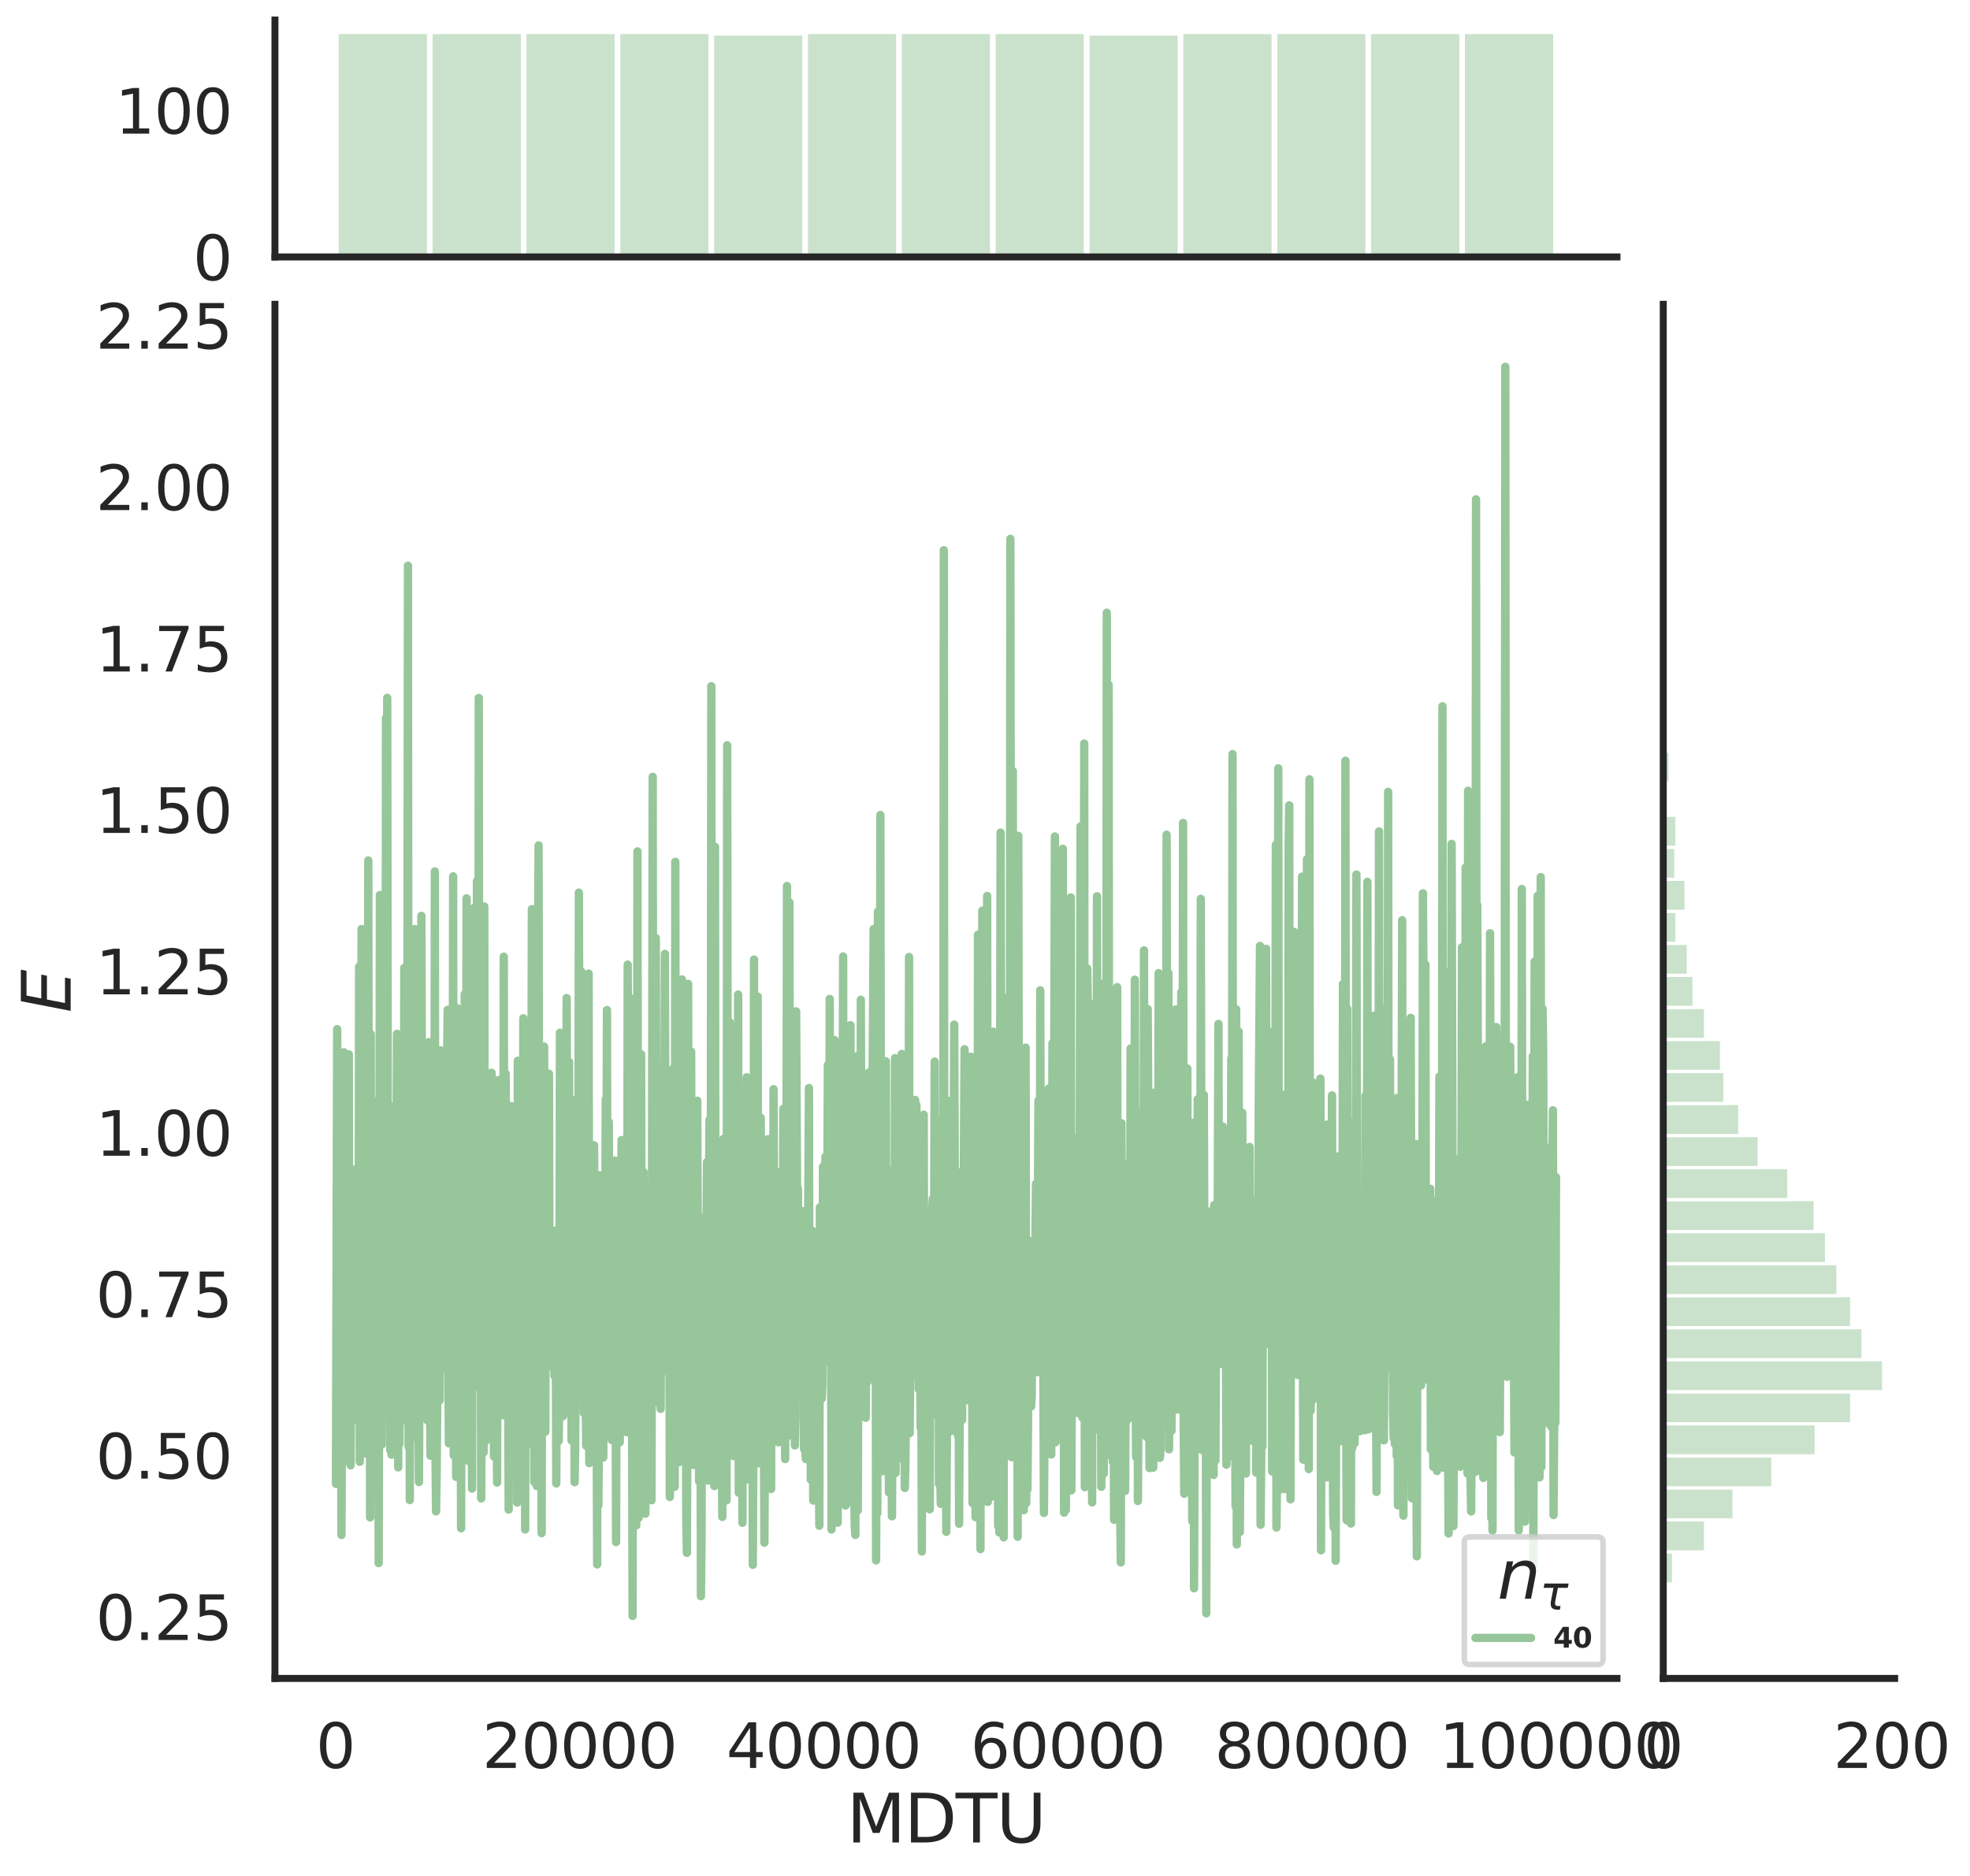 <?xml version="1.0" encoding="utf-8" standalone="no"?>
<!DOCTYPE svg PUBLIC "-//W3C//DTD SVG 1.1//EN"
  "http://www.w3.org/Graphics/SVG/1.1/DTD/svg11.dtd">
<svg height="675.079pt" version="1.1" viewBox="0 0 708.68 675.079" width="708.68pt" xmlns="http://www.w3.org/2000/svg" xmlns:xlink="http://www.w3.org/1999/xlink">
 <defs>
  <style type="text/css">*{stroke-linecap:butt;stroke-linejoin:round;}</style>
 </defs>
 <g id="figure_1">
  <g id="patch_1">
   <path d="M 0 675.079 
L 708.68 675.079 
L 708.68 0 
L 0 0 
z
" style="fill:#ffffff;"/>
  </g>
  <g id="axes_1">
   <g id="patch_2">
    <path d="M 98.912 603.86 
L 581.687 603.86 
L 581.687 109.485 
L 98.912 109.485 
z
" style="fill:none;"/>
   </g>
   <g id="matplotlib.axis_1">
    <g id="xtick_1">
     <g id="text_1">
      <!-- 0 -->
      <g style="fill:#262626;" transform="translate(113.638 636.077)scale(0.22 -0.22)">
       <defs>
        <path d="M 2034 4250 
Q 1547 4250 1301 3770 
Q 1056 3291 1056 2328 
Q 1056 1369 1301 889 
Q 1547 409 2034 409 
Q 2525 409 2770 889 
Q 3016 1369 3016 2328 
Q 3016 3291 2770 3770 
Q 2525 4250 2034 4250 
z
M 2034 4750 
Q 2819 4750 3233 4129 
Q 3647 3509 3647 2328 
Q 3647 1150 3233 529 
Q 2819 -91 2034 -91 
Q 1250 -91 836 529 
Q 422 1150 422 2328 
Q 422 3509 836 4129 
Q 1250 4750 2034 4750 
z
" id="DejaVuSans-30" transform="scale(0.016)"/>
       </defs>
       <use xlink:href="#DejaVuSans-30"/>
      </g>
     </g>
    </g>
    <g id="xtick_2">
     <g id="text_2">
      <!-- 20000 -->
      <g style="fill:#262626;" transform="translate(173.464 636.077)scale(0.22 -0.22)">
       <defs>
        <path d="M 1228 531 
L 3431 531 
L 3431 0 
L 469 0 
L 469 531 
Q 828 903 1448 1529 
Q 2069 2156 2228 2338 
Q 2531 2678 2651 2914 
Q 2772 3150 2772 3378 
Q 2772 3750 2511 3984 
Q 2250 4219 1831 4219 
Q 1534 4219 1204 4116 
Q 875 4013 500 3803 
L 500 4441 
Q 881 4594 1212 4672 
Q 1544 4750 1819 4750 
Q 2544 4750 2975 4387 
Q 3406 4025 3406 3419 
Q 3406 3131 3298 2873 
Q 3191 2616 2906 2266 
Q 2828 2175 2409 1742 
Q 1991 1309 1228 531 
z
" id="DejaVuSans-32" transform="scale(0.016)"/>
       </defs>
       <use xlink:href="#DejaVuSans-32"/>
       <use x="63.623" xlink:href="#DejaVuSans-30"/>
       <use x="127.246" xlink:href="#DejaVuSans-30"/>
       <use x="190.869" xlink:href="#DejaVuSans-30"/>
       <use x="254.492" xlink:href="#DejaVuSans-30"/>
      </g>
     </g>
    </g>
    <g id="xtick_3">
     <g id="text_3">
      <!-- 40000 -->
      <g style="fill:#262626;" transform="translate(261.285 636.077)scale(0.22 -0.22)">
       <defs>
        <path d="M 2419 4116 
L 825 1625 
L 2419 1625 
L 2419 4116 
z
M 2253 4666 
L 3047 4666 
L 3047 1625 
L 3713 1625 
L 3713 1100 
L 3047 1100 
L 3047 0 
L 2419 0 
L 2419 1100 
L 313 1100 
L 313 1709 
L 2253 4666 
z
" id="DejaVuSans-34" transform="scale(0.016)"/>
       </defs>
       <use xlink:href="#DejaVuSans-34"/>
       <use x="63.623" xlink:href="#DejaVuSans-30"/>
       <use x="127.246" xlink:href="#DejaVuSans-30"/>
       <use x="190.869" xlink:href="#DejaVuSans-30"/>
       <use x="254.492" xlink:href="#DejaVuSans-30"/>
      </g>
     </g>
    </g>
    <g id="xtick_4">
     <g id="text_4">
      <!-- 60000 -->
      <g style="fill:#262626;" transform="translate(349.107 636.077)scale(0.22 -0.22)">
       <defs>
        <path d="M 2113 2584 
Q 1688 2584 1439 2293 
Q 1191 2003 1191 1497 
Q 1191 994 1439 701 
Q 1688 409 2113 409 
Q 2538 409 2786 701 
Q 3034 994 3034 1497 
Q 3034 2003 2786 2293 
Q 2538 2584 2113 2584 
z
M 3366 4563 
L 3366 3988 
Q 3128 4100 2886 4159 
Q 2644 4219 2406 4219 
Q 1781 4219 1451 3797 
Q 1122 3375 1075 2522 
Q 1259 2794 1537 2939 
Q 1816 3084 2150 3084 
Q 2853 3084 3261 2657 
Q 3669 2231 3669 1497 
Q 3669 778 3244 343 
Q 2819 -91 2113 -91 
Q 1303 -91 875 529 
Q 447 1150 447 2328 
Q 447 3434 972 4092 
Q 1497 4750 2381 4750 
Q 2619 4750 2861 4703 
Q 3103 4656 3366 4563 
z
" id="DejaVuSans-36" transform="scale(0.016)"/>
       </defs>
       <use xlink:href="#DejaVuSans-36"/>
       <use x="63.623" xlink:href="#DejaVuSans-30"/>
       <use x="127.246" xlink:href="#DejaVuSans-30"/>
       <use x="190.869" xlink:href="#DejaVuSans-30"/>
       <use x="254.492" xlink:href="#DejaVuSans-30"/>
      </g>
     </g>
    </g>
    <g id="xtick_5">
     <g id="text_5">
      <!-- 80000 -->
      <g style="fill:#262626;" transform="translate(436.928 636.077)scale(0.22 -0.22)">
       <defs>
        <path d="M 2034 2216 
Q 1584 2216 1326 1975 
Q 1069 1734 1069 1313 
Q 1069 891 1326 650 
Q 1584 409 2034 409 
Q 2484 409 2743 651 
Q 3003 894 3003 1313 
Q 3003 1734 2745 1975 
Q 2488 2216 2034 2216 
z
M 1403 2484 
Q 997 2584 770 2862 
Q 544 3141 544 3541 
Q 544 4100 942 4425 
Q 1341 4750 2034 4750 
Q 2731 4750 3128 4425 
Q 3525 4100 3525 3541 
Q 3525 3141 3298 2862 
Q 3072 2584 2669 2484 
Q 3125 2378 3379 2068 
Q 3634 1759 3634 1313 
Q 3634 634 3220 271 
Q 2806 -91 2034 -91 
Q 1263 -91 848 271 
Q 434 634 434 1313 
Q 434 1759 690 2068 
Q 947 2378 1403 2484 
z
M 1172 3481 
Q 1172 3119 1398 2916 
Q 1625 2713 2034 2713 
Q 2441 2713 2670 2916 
Q 2900 3119 2900 3481 
Q 2900 3844 2670 4047 
Q 2441 4250 2034 4250 
Q 1625 4250 1398 4047 
Q 1172 3844 1172 3481 
z
" id="DejaVuSans-38" transform="scale(0.016)"/>
       </defs>
       <use xlink:href="#DejaVuSans-38"/>
       <use x="63.623" xlink:href="#DejaVuSans-30"/>
       <use x="127.246" xlink:href="#DejaVuSans-30"/>
       <use x="190.869" xlink:href="#DejaVuSans-30"/>
       <use x="254.492" xlink:href="#DejaVuSans-30"/>
      </g>
     </g>
    </g>
    <g id="xtick_6">
     <g id="text_6">
      <!-- 100000 -->
      <g style="fill:#262626;" transform="translate(517.75 636.077)scale(0.22 -0.22)">
       <defs>
        <path d="M 794 531 
L 1825 531 
L 1825 4091 
L 703 3866 
L 703 4441 
L 1819 4666 
L 2450 4666 
L 2450 531 
L 3481 531 
L 3481 0 
L 794 0 
L 794 531 
z
" id="DejaVuSans-31" transform="scale(0.016)"/>
       </defs>
       <use xlink:href="#DejaVuSans-31"/>
       <use x="63.623" xlink:href="#DejaVuSans-30"/>
       <use x="127.246" xlink:href="#DejaVuSans-30"/>
       <use x="190.869" xlink:href="#DejaVuSans-30"/>
       <use x="254.492" xlink:href="#DejaVuSans-30"/>
       <use x="318.115" xlink:href="#DejaVuSans-30"/>
      </g>
     </g>
    </g>
    <g id="text_7">
     <!-- MDTU -->
     <g style="fill:#262626;" transform="translate(304.594 662.888)scale(0.24 -0.24)">
      <defs>
       <path d="M 628 4666 
L 1569 4666 
L 2759 1491 
L 3956 4666 
L 4897 4666 
L 4897 0 
L 4281 0 
L 4281 4097 
L 3078 897 
L 2444 897 
L 1241 4097 
L 1241 0 
L 628 0 
L 628 4666 
z
" id="DejaVuSans-4d" transform="scale(0.016)"/>
       <path d="M 1259 4147 
L 1259 519 
L 2022 519 
Q 2988 519 3436 956 
Q 3884 1394 3884 2338 
Q 3884 3275 3436 3711 
Q 2988 4147 2022 4147 
L 1259 4147 
z
M 628 4666 
L 1925 4666 
Q 3281 4666 3915 4102 
Q 4550 3538 4550 2338 
Q 4550 1131 3912 565 
Q 3275 0 1925 0 
L 628 0 
L 628 4666 
z
" id="DejaVuSans-44" transform="scale(0.016)"/>
       <path d="M -19 4666 
L 3928 4666 
L 3928 4134 
L 2272 4134 
L 2272 0 
L 1638 0 
L 1638 4134 
L -19 4134 
L -19 4666 
z
" id="DejaVuSans-54" transform="scale(0.016)"/>
       <path d="M 556 4666 
L 1191 4666 
L 1191 1831 
Q 1191 1081 1462 751 
Q 1734 422 2344 422 
Q 2950 422 3222 751 
Q 3494 1081 3494 1831 
L 3494 4666 
L 4128 4666 
L 4128 1753 
Q 4128 841 3676 375 
Q 3225 -91 2344 -91 
Q 1459 -91 1007 375 
Q 556 841 556 1753 
L 556 4666 
z
" id="DejaVuSans-55" transform="scale(0.016)"/>
      </defs>
      <use xlink:href="#DejaVuSans-4d"/>
      <use x="86.279" xlink:href="#DejaVuSans-44"/>
      <use x="163.281" xlink:href="#DejaVuSans-54"/>
      <use x="224.365" xlink:href="#DejaVuSans-55"/>
     </g>
    </g>
   </g>
   <g id="matplotlib.axis_2">
    <g id="ytick_1">
     <g id="text_8">
      <!-- 0.25 -->
      <g style="fill:#262626;" transform="translate(34.428 590.038)scale(0.22 -0.22)">
       <defs>
        <path d="M 684 794 
L 1344 794 
L 1344 0 
L 684 0 
L 684 794 
z
" id="DejaVuSans-2e" transform="scale(0.016)"/>
        <path d="M 691 4666 
L 3169 4666 
L 3169 4134 
L 1269 4134 
L 1269 2991 
Q 1406 3038 1543 3061 
Q 1681 3084 1819 3084 
Q 2600 3084 3056 2656 
Q 3513 2228 3513 1497 
Q 3513 744 3044 326 
Q 2575 -91 1722 -91 
Q 1428 -91 1123 -41 
Q 819 9 494 109 
L 494 744 
Q 775 591 1075 516 
Q 1375 441 1709 441 
Q 2250 441 2565 725 
Q 2881 1009 2881 1497 
Q 2881 1984 2565 2268 
Q 2250 2553 1709 2553 
Q 1456 2553 1204 2497 
Q 953 2441 691 2322 
L 691 4666 
z
" id="DejaVuSans-35" transform="scale(0.016)"/>
       </defs>
       <use xlink:href="#DejaVuSans-30"/>
       <use x="63.623" xlink:href="#DejaVuSans-2e"/>
       <use x="95.41" xlink:href="#DejaVuSans-32"/>
       <use x="159.033" xlink:href="#DejaVuSans-35"/>
      </g>
     </g>
    </g>
    <g id="ytick_2">
     <g id="text_9">
      <!-- 0.50 -->
      <g style="fill:#262626;" transform="translate(34.428 531.965)scale(0.22 -0.22)">
       <use xlink:href="#DejaVuSans-30"/>
       <use x="63.623" xlink:href="#DejaVuSans-2e"/>
       <use x="95.41" xlink:href="#DejaVuSans-35"/>
       <use x="159.033" xlink:href="#DejaVuSans-30"/>
      </g>
     </g>
    </g>
    <g id="ytick_3">
     <g id="text_10">
      <!-- 0.75 -->
      <g style="fill:#262626;" transform="translate(34.428 473.891)scale(0.22 -0.22)">
       <defs>
        <path d="M 525 4666 
L 3525 4666 
L 3525 4397 
L 1831 0 
L 1172 0 
L 2766 4134 
L 525 4134 
L 525 4666 
z
" id="DejaVuSans-37" transform="scale(0.016)"/>
       </defs>
       <use xlink:href="#DejaVuSans-30"/>
       <use x="63.623" xlink:href="#DejaVuSans-2e"/>
       <use x="95.41" xlink:href="#DejaVuSans-37"/>
       <use x="159.033" xlink:href="#DejaVuSans-35"/>
      </g>
     </g>
    </g>
    <g id="ytick_4">
     <g id="text_11">
      <!-- 1.00 -->
      <g style="fill:#262626;" transform="translate(34.428 415.818)scale(0.22 -0.22)">
       <use xlink:href="#DejaVuSans-31"/>
       <use x="63.623" xlink:href="#DejaVuSans-2e"/>
       <use x="95.41" xlink:href="#DejaVuSans-30"/>
       <use x="159.033" xlink:href="#DejaVuSans-30"/>
      </g>
     </g>
    </g>
    <g id="ytick_5">
     <g id="text_12">
      <!-- 1.25 -->
      <g style="fill:#262626;" transform="translate(34.428 357.745)scale(0.22 -0.22)">
       <use xlink:href="#DejaVuSans-31"/>
       <use x="63.623" xlink:href="#DejaVuSans-2e"/>
       <use x="95.41" xlink:href="#DejaVuSans-32"/>
       <use x="159.033" xlink:href="#DejaVuSans-35"/>
      </g>
     </g>
    </g>
    <g id="ytick_6">
     <g id="text_13">
      <!-- 1.50 -->
      <g style="fill:#262626;" transform="translate(34.428 299.671)scale(0.22 -0.22)">
       <use xlink:href="#DejaVuSans-31"/>
       <use x="63.623" xlink:href="#DejaVuSans-2e"/>
       <use x="95.41" xlink:href="#DejaVuSans-35"/>
       <use x="159.033" xlink:href="#DejaVuSans-30"/>
      </g>
     </g>
    </g>
    <g id="ytick_7">
     <g id="text_14">
      <!-- 1.75 -->
      <g style="fill:#262626;" transform="translate(34.428 241.598)scale(0.22 -0.22)">
       <use xlink:href="#DejaVuSans-31"/>
       <use x="63.623" xlink:href="#DejaVuSans-2e"/>
       <use x="95.41" xlink:href="#DejaVuSans-37"/>
       <use x="159.033" xlink:href="#DejaVuSans-35"/>
      </g>
     </g>
    </g>
    <g id="ytick_8">
     <g id="text_15">
      <!-- 2.00 -->
      <g style="fill:#262626;" transform="translate(34.428 183.525)scale(0.22 -0.22)">
       <use xlink:href="#DejaVuSans-32"/>
       <use x="63.623" xlink:href="#DejaVuSans-2e"/>
       <use x="95.41" xlink:href="#DejaVuSans-30"/>
       <use x="159.033" xlink:href="#DejaVuSans-30"/>
      </g>
     </g>
    </g>
    <g id="ytick_9">
     <g id="text_16">
      <!-- 2.25 -->
      <g style="fill:#262626;" transform="translate(34.428 125.451)scale(0.22 -0.22)">
       <use xlink:href="#DejaVuSans-32"/>
       <use x="63.623" xlink:href="#DejaVuSans-2e"/>
       <use x="95.41" xlink:href="#DejaVuSans-32"/>
       <use x="159.033" xlink:href="#DejaVuSans-35"/>
      </g>
     </g>
    </g>
    <g id="text_17">
     <!-- $E$ -->
     <g style="fill:#262626;" transform="translate(25.436 364.352)rotate(-90)scale(0.24 -0.24)">
      <defs>
       <path d="M 1081 4666 
L 4031 4666 
L 3928 4134 
L 1606 4134 
L 1338 2753 
L 3566 2753 
L 3463 2222 
L 1234 2222 
L 909 531 
L 3284 531 
L 3181 0 
L 172 0 
L 1081 4666 
z
" id="DejaVuSans-Oblique-45" transform="scale(0.016)"/>
      </defs>
      <use transform="translate(0 0.094)" xlink:href="#DejaVuSans-Oblique-45"/>
     </g>
    </g>
   </g>
   <g id="line2d_1">
    <path clip-path="url(#pe123672b86)" d="M 120.856 533.848 
L 121.295 370.261 
L 121.734 493.222 
L 121.954 407.126 
L 122.174 423.174 
L 122.393 510.318 
L 122.613 457.931 
L 122.832 552.241 
L 123.052 501.875 
L 123.271 490.489 
L 123.491 492.413 
L 123.71 378.592 
L 123.93 384.527 
L 124.15 491.919 
L 124.369 451.255 
L 124.589 443.418 
L 124.808 443.033 
L 125.028 525.656 
L 125.467 379.311 
L 125.686 501.857 
L 125.906 494.109 
L 126.125 527.198 
L 126.345 470.134 
L 126.565 469.762 
L 126.784 499.53 
L 127.004 504.446 
L 127.443 427.403 
L 127.662 448.5 
L 127.882 420.702 
L 128.101 507.03 
L 128.321 501.047 
L 128.541 477.92 
L 128.76 511.168 
L 128.98 477.894 
L 129.199 347.775 
L 129.419 525.934 
L 129.638 358.056 
L 129.858 434.674 
L 130.077 334.241 
L 130.736 477.862 
L 130.956 468.773 
L 131.175 429.131 
L 131.395 343.624 
L 131.614 522.936 
L 131.834 470.186 
L 132.053 450.669 
L 132.273 460.482 
L 132.493 309.578 
L 132.712 464.65 
L 132.932 382.255 
L 133.151 545.929 
L 133.371 372.056 
L 133.59 525.633 
L 133.81 433.931 
L 134.029 438.417 
L 134.249 396.024 
L 134.469 411.472 
L 134.908 514.549 
L 135.347 446.91 
L 135.566 512.929 
L 135.786 538.355 
L 136.005 396.743 
L 136.225 562.352 
L 136.444 470.78 
L 136.664 321.989 
L 136.884 492.345 
L 137.103 436.324 
L 137.323 519.768 
L 137.542 437.37 
L 137.762 495.494 
L 137.981 485.86 
L 138.201 463.156 
L 138.42 502.386 
L 138.64 475.653 
L 138.86 258.267 
L 139.079 493.941 
L 139.299 251.071 
L 139.518 427.776 
L 139.738 475.771 
L 139.957 493.175 
L 140.177 397.773 
L 140.396 521.778 
L 140.616 441.251 
L 140.836 523.369 
L 141.055 517.832 
L 141.494 421.751 
L 141.714 428.559 
L 141.933 499.355 
L 142.153 427.547 
L 142.372 489.125 
L 142.812 371.941 
L 143.031 423.313 
L 143.251 527.948 
L 143.47 474.575 
L 143.69 519.491 
L 144.129 447.233 
L 144.348 427.172 
L 144.568 490.873 
L 144.788 450.713 
L 145.007 511.028 
L 145.227 483.199 
L 145.446 348.222 
L 145.666 504.678 
L 145.885 507.382 
L 146.324 393.755 
L 146.544 383.699 
L 146.763 203.548 
L 146.983 520.579 
L 147.203 408.118 
L 147.422 539.695 
L 147.642 459.77 
L 147.861 423.772 
L 148.081 506.3 
L 148.3 517.153 
L 148.52 372.98 
L 148.739 473.458 
L 148.959 426.565 
L 149.179 334.251 
L 149.398 513.247 
L 149.618 477.738 
L 149.837 468.062 
L 150.057 402.127 
L 150.276 411.441 
L 150.496 502.714 
L 150.715 533.197 
L 151.155 437.632 
L 151.374 423.588 
L 151.594 329.507 
L 151.813 414.908 
L 152.033 402.186 
L 152.252 407.458 
L 152.472 478.527 
L 152.691 488.837 
L 152.911 453.483 
L 153.131 501.553 
L 153.35 463.843 
L 153.57 467.742 
L 153.789 511.065 
L 154.009 480.352 
L 154.228 374.954 
L 154.448 416.861 
L 154.667 502.264 
L 154.887 523.737 
L 155.326 485.744 
L 155.546 472.441 
L 155.765 384.205 
L 156.204 522.663 
L 156.424 313.517 
L 156.643 520.424 
L 156.863 543.769 
L 157.082 529.82 
L 157.302 501.857 
L 157.741 390.131 
L 157.961 499.463 
L 158.18 503.791 
L 158.4 377.861 
L 158.839 491.417 
L 159.058 492.504 
L 159.278 469.599 
L 159.498 463.27 
L 159.717 469.349 
L 159.937 450.824 
L 160.156 462.42 
L 160.376 410.825 
L 160.595 405.477 
L 161.034 363.319 
L 161.254 480.081 
L 161.474 519.284 
L 161.693 419.51 
L 161.913 512.561 
L 162.132 494.687 
L 162.352 431.389 
L 162.571 493.222 
L 162.791 464.262 
L 163.01 315.289 
L 163.23 523.661 
L 163.45 429.133 
L 163.889 470.337 
L 164.108 531.366 
L 164.328 393.462 
L 164.547 362.747 
L 164.767 371.539 
L 164.986 436.994 
L 165.206 450.011 
L 165.426 422.042 
L 165.645 472.579 
L 165.865 549.849 
L 166.304 415.179 
L 166.523 376.822 
L 166.743 524.058 
L 167.182 357.673 
L 167.401 452.806 
L 167.621 443.332 
L 167.841 323.21 
L 168.06 495.929 
L 168.28 336.223 
L 168.499 497.758 
L 168.719 525.751 
L 168.938 419.354 
L 169.158 490.174 
L 169.377 499.884 
L 169.597 475.752 
L 169.817 535.563 
L 170.036 389.629 
L 170.256 490.259 
L 170.695 326.507 
L 170.914 456.739 
L 171.134 344.793 
L 171.353 484.03 
L 171.573 316.986 
L 171.793 442.205 
L 172.012 498.988 
L 172.232 251.105 
L 172.451 461.64 
L 172.671 366.449 
L 173.11 539.084 
L 173.329 482.593 
L 173.549 505.917 
L 173.769 437.745 
L 173.988 522.536 
L 174.208 326.145 
L 174.427 486.524 
L 174.647 491.084 
L 174.866 518.316 
L 175.086 483.956 
L 175.305 422.529 
L 175.745 506.642 
L 175.964 469.103 
L 176.184 494.178 
L 176.403 424.509 
L 176.623 424.881 
L 176.842 385.954 
L 177.062 471.285 
L 177.281 506.807 
L 177.501 492.388 
L 177.72 524.03 
L 177.94 420.956 
L 178.16 523.716 
L 178.379 465.933 
L 178.599 454.655 
L 178.818 533.393 
L 179.038 421.721 
L 179.257 388.59 
L 179.477 437.855 
L 179.696 420.975 
L 179.916 509.008 
L 180.136 389.575 
L 180.355 393.405 
L 180.794 509.151 
L 181.014 470.459 
L 181.233 344.191 
L 181.453 499.307 
L 181.672 401.949 
L 181.892 386.253 
L 182.112 423.167 
L 182.331 496.186 
L 182.551 464.721 
L 182.77 491.309 
L 182.99 543.113 
L 183.209 489.804 
L 183.429 469.899 
L 183.868 397.952 
L 184.088 505.578 
L 184.307 497.649 
L 184.527 516.311 
L 184.746 416.578 
L 185.185 494.118 
L 185.405 503.5 
L 185.624 430.585 
L 185.844 424.791 
L 186.063 540.586 
L 186.283 381.648 
L 186.503 534.466 
L 186.722 493.341 
L 186.942 486.59 
L 187.161 427.501 
L 187.381 513.32 
L 187.6 535.359 
L 187.82 500.343 
L 188.039 487.27 
L 188.259 366.338 
L 188.479 432.8 
L 188.698 437.638 
L 188.918 550.267 
L 189.137 448.912 
L 189.357 520.092 
L 189.576 469.076 
L 189.796 471.644 
L 190.015 462.964 
L 190.235 419.558 
L 190.455 450.937 
L 190.674 512.719 
L 191.113 424.266 
L 191.333 327.096 
L 191.552 462.212 
L 191.772 414.239 
L 191.991 411.955 
L 192.211 533.234 
L 192.431 411.99 
L 192.65 525.26 
L 192.87 513.82 
L 193.089 534.64 
L 193.528 354.516 
L 193.748 304.168 
L 193.967 456.777 
L 194.187 418.628 
L 194.407 534.664 
L 194.626 496.022 
L 194.846 551.598 
L 195.065 434.083 
L 195.285 421.361 
L 195.504 493.513 
L 195.724 376.518 
L 195.943 411.453 
L 196.163 515.127 
L 196.382 416.332 
L 196.822 478.908 
L 197.041 435.268 
L 197.261 461.542 
L 197.48 386.303 
L 197.7 471.137 
L 197.919 445.575 
L 198.139 485.57 
L 198.358 485.021 
L 198.578 491.622 
L 199.017 449.618 
L 199.456 495.009 
L 199.676 442.754 
L 199.895 462.684 
L 200.115 533.692 
L 200.334 473.86 
L 200.554 459.118 
L 200.774 470.276 
L 200.993 518.392 
L 201.213 496.488 
L 201.432 371.552 
L 201.652 466.565 
L 201.871 466.052 
L 202.091 473.283 
L 202.31 500.605 
L 202.53 509.52 
L 202.75 502.775 
L 202.969 430.424 
L 203.189 502.007 
L 203.408 504.916 
L 203.628 491.99 
L 203.847 359.068 
L 204.286 501.185 
L 204.506 469.855 
L 204.726 382.051 
L 204.945 471.937 
L 205.165 475.797 
L 205.384 395.432 
L 205.604 518.264 
L 205.823 477.585 
L 206.043 507.901 
L 206.262 432.394 
L 206.482 439.264 
L 206.701 533.271 
L 206.921 520.06 
L 207.141 435.029 
L 207.36 457.196 
L 207.58 446.86 
L 207.799 471.699 
L 208.019 476.195 
L 208.238 321.16 
L 208.677 470.282 
L 208.897 459.079 
L 209.117 349.55 
L 209.336 446.977 
L 209.556 426 
L 209.775 416.836 
L 209.995 508.375 
L 210.214 435.994 
L 210.434 488.867 
L 210.653 490.786 
L 210.873 520.16 
L 211.093 508.893 
L 211.532 385.412 
L 211.751 350.284 
L 211.971 526.396 
L 212.19 482.651 
L 212.41 509.535 
L 212.629 416.811 
L 212.849 498.521 
L 213.069 501.204 
L 213.288 501.933 
L 213.508 479.681 
L 213.727 412.061 
L 213.947 500.464 
L 214.166 501.598 
L 214.386 503.767 
L 214.605 501.871 
L 214.825 562.845 
L 215.045 437.306 
L 215.264 541.602 
L 215.484 509.084 
L 215.703 422.825 
L 215.923 491.077 
L 216.142 478.527 
L 216.362 453.778 
L 216.801 519.014 
L 217.02 524.373 
L 217.24 456.438 
L 217.46 509.285 
L 217.679 489.282 
L 217.899 395.476 
L 218.118 447.971 
L 218.338 363.397 
L 218.557 463.644 
L 218.777 461.402 
L 218.996 403.667 
L 219.216 453.247 
L 219.436 468.821 
L 219.655 466.657 
L 219.875 514.612 
L 220.094 518.122 
L 220.314 517.56 
L 220.533 493.369 
L 220.753 496.874 
L 221.192 417.559 
L 221.631 554.808 
L 221.851 459.397 
L 222.07 493.535 
L 222.29 484.95 
L 222.509 464.176 
L 222.729 513.659 
L 222.948 518.905 
L 223.168 435.651 
L 223.388 453.411 
L 223.607 410.152 
L 223.827 482.9 
L 224.046 476.478 
L 224.266 465.234 
L 224.485 488.561 
L 224.705 486.616 
L 224.924 487.521 
L 225.144 457.847 
L 225.364 504.719 
L 225.583 515.318 
L 225.803 347.047 
L 226.022 401.917 
L 226.242 499.608 
L 226.461 385.722 
L 226.681 462.33 
L 227.12 437.221 
L 227.339 483.775 
L 227.559 581.388 
L 227.779 417.691 
L 227.998 461.08 
L 228.218 359.186 
L 228.437 507.323 
L 228.657 446.631 
L 228.876 548.816 
L 229.096 503.795 
L 229.315 306.308 
L 229.535 469.381 
L 229.755 546.111 
L 229.974 451.045 
L 230.194 437.132 
L 230.413 446.833 
L 230.633 379.284 
L 230.852 485.925 
L 231.072 529.127 
L 231.291 423.15 
L 231.511 421.661 
L 231.731 461.739 
L 231.95 444.509 
L 232.17 544.594 
L 232.389 447.24 
L 232.609 448.734 
L 232.828 520.654 
L 233.048 514.785 
L 233.267 483.845 
L 233.487 535.399 
L 233.926 487.496 
L 234.146 482.032 
L 234.365 539.765 
L 234.804 279.474 
L 235.024 457.21 
L 235.243 478.938 
L 235.463 475.681 
L 235.683 424.389 
L 235.902 337.468 
L 236.122 409.89 
L 236.341 397.516 
L 236.561 502.69 
L 236.78 388.037 
L 237 399.511 
L 237.219 504.935 
L 237.439 461.088 
L 237.658 506.878 
L 237.878 444.103 
L 238.098 463.348 
L 238.317 446.406 
L 238.537 493.469 
L 238.756 427.794 
L 238.976 411.708 
L 239.195 343.203 
L 239.415 435.175 
L 239.634 438.73 
L 240.074 472.959 
L 240.293 457.39 
L 240.513 385.851 
L 240.732 419.15 
L 240.952 538.593 
L 241.171 504.673 
L 241.391 528.77 
L 241.61 451.323 
L 241.83 499.91 
L 242.05 519.509 
L 242.269 384.363 
L 242.708 534.922 
L 242.928 310.08 
L 243.147 476.215 
L 243.586 517.111 
L 243.806 462.349 
L 244.026 464.469 
L 244.245 526.069 
L 244.465 415.28 
L 244.684 449.21 
L 244.904 375.556 
L 245.123 513.227 
L 245.343 352.376 
L 245.562 411.619 
L 246.002 454.254 
L 246.221 512.375 
L 246.441 522.655 
L 246.66 466.726 
L 246.88 546.204 
L 247.099 558.69 
L 247.319 504.103 
L 247.538 353.996 
L 247.758 468.494 
L 247.977 493.167 
L 248.417 403.765 
L 248.636 378.379 
L 248.856 504.119 
L 249.075 406.503 
L 249.295 515.962 
L 249.514 527.035 
L 249.953 429.982 
L 250.173 436.557 
L 250.393 492.603 
L 250.612 491.427 
L 250.832 396.013 
L 251.051 462.585 
L 251.271 437.121 
L 251.49 532.946 
L 251.71 509.743 
L 251.929 471.565 
L 252.149 574.284 
L 252.369 553.013 
L 252.588 446.132 
L 252.808 486.558 
L 253.027 491.622 
L 253.247 439.393 
L 253.466 440.538 
L 253.686 473.791 
L 254.125 446.72 
L 254.345 418.054 
L 254.564 444.006 
L 254.784 532.696 
L 255.003 436.878 
L 255.223 402.883 
L 255.442 505.643 
L 255.662 486.224 
L 255.881 246.879 
L 256.101 462.587 
L 256.321 453.584 
L 256.54 532.707 
L 256.76 426.46 
L 256.979 534.662 
L 257.199 304.645 
L 257.418 527.689 
L 257.638 437.223 
L 257.857 505.818 
L 258.077 456.314 
L 258.296 493.09 
L 258.736 434.289 
L 258.955 478.912 
L 259.175 466.49 
L 259.394 501.363 
L 259.614 500.519 
L 259.833 545.758 
L 260.053 493.995 
L 260.272 409.734 
L 260.492 495.934 
L 260.712 482.518 
L 260.931 502.726 
L 261.151 476.62 
L 261.37 539.803 
L 261.59 268.118 
L 261.809 444.689 
L 262.029 435.947 
L 262.248 479.086 
L 262.468 367.73 
L 262.688 465.198 
L 262.907 383.757 
L 263.127 513.77 
L 263.346 520.682 
L 263.566 444.013 
L 263.785 433.37 
L 264.005 523.919 
L 264.224 399.462 
L 264.444 445.596 
L 264.664 442.046 
L 264.883 369.329 
L 265.103 389.049 
L 265.322 492.248 
L 265.542 357.813 
L 265.761 537.053 
L 265.981 490.198 
L 266.2 519.89 
L 266.42 437.472 
L 266.64 435.967 
L 266.859 400.077 
L 267.079 547.864 
L 267.298 456.999 
L 267.737 521.763 
L 267.957 418.737 
L 268.176 459.369 
L 268.615 387.585 
L 268.835 532.287 
L 269.055 475.456 
L 269.274 499.633 
L 269.494 450.812 
L 269.713 492.777 
L 269.933 428.1 
L 270.152 399.269 
L 270.372 468.878 
L 270.591 416.152 
L 270.811 562.977 
L 271.031 515.309 
L 271.25 345.226 
L 271.47 514.674 
L 271.689 480.023 
L 271.909 498.147 
L 272.128 505.571 
L 272.348 471.829 
L 272.567 358.556 
L 272.787 526.457 
L 273.007 493.095 
L 273.226 477.964 
L 273.446 454.691 
L 273.665 402.161 
L 273.885 454.621 
L 274.104 478.877 
L 274.324 473.404 
L 274.543 485.006 
L 274.763 504.772 
L 274.983 555.009 
L 275.202 514.111 
L 275.422 512.539 
L 275.641 456.614 
L 275.861 443.789 
L 276.08 500.609 
L 276.3 409.829 
L 276.519 473.248 
L 276.739 466.412 
L 276.959 517.253 
L 277.178 523.92 
L 277.398 535.709 
L 277.617 427.082 
L 277.837 447.041 
L 278.056 513.896 
L 278.276 391.874 
L 278.495 445.745 
L 278.715 443.257 
L 278.934 510.969 
L 279.154 508.076 
L 279.374 465.671 
L 279.593 501.403 
L 279.813 452.869 
L 280.032 518.918 
L 280.252 483.652 
L 280.471 493.602 
L 280.91 421.468 
L 281.13 475.187 
L 281.35 448.541 
L 281.569 500.819 
L 281.789 398.93 
L 282.008 429.459 
L 282.228 422.278 
L 282.447 524.941 
L 282.667 446.325 
L 282.886 445.879 
L 283.106 318.776 
L 283.326 477.299 
L 283.545 516.565 
L 283.765 514.763 
L 283.984 324.698 
L 284.204 462.453 
L 284.423 423.462 
L 284.643 456.782 
L 284.862 429.239 
L 285.082 377.237 
L 285.521 493.537 
L 285.741 481.834 
L 285.96 520.03 
L 286.18 509.923 
L 286.399 363.858 
L 286.838 450.129 
L 287.058 427.557 
L 287.278 502.606 
L 287.497 440.694 
L 287.717 460.593 
L 287.936 436.538 
L 288.156 493.975 
L 288.375 502.843 
L 288.595 435.742 
L 288.814 436.884 
L 289.034 443.803 
L 289.253 521.327 
L 289.473 477.228 
L 289.693 521.874 
L 289.912 524.942 
L 290.132 457.523 
L 290.351 478.532 
L 290.79 428.75 
L 291.01 391.445 
L 291.229 513.895 
L 291.449 461.32 
L 291.669 532.368 
L 292.108 442.749 
L 292.547 539.862 
L 292.986 478.386 
L 293.205 537.419 
L 293.425 464.796 
L 293.645 452.551 
L 293.864 507.387 
L 294.084 496.063 
L 294.303 476.814 
L 294.742 548.923 
L 294.962 434.381 
L 295.181 497.729 
L 295.401 460.179 
L 295.621 503.175 
L 295.84 498.067 
L 296.06 419.753 
L 296.279 490.395 
L 296.499 433.567 
L 296.718 478.682 
L 296.938 416.146 
L 297.157 487.048 
L 297.377 481.668 
L 297.816 383.13 
L 298.036 390.818 
L 298.255 487.713 
L 298.475 359.397 
L 298.694 444.113 
L 298.914 452.619 
L 299.133 550.3 
L 299.353 510.437 
L 299.572 427.934 
L 299.792 441.778 
L 300.012 416.768 
L 300.231 374.198 
L 300.451 502.572 
L 300.67 483.598 
L 300.89 418.793 
L 301.109 453.643 
L 301.329 547.846 
L 301.768 435.752 
L 302.207 455.496 
L 302.427 414.04 
L 302.646 433.134 
L 302.866 493.723 
L 303.305 344.116 
L 303.524 529.714 
L 303.744 438.772 
L 303.964 455.265 
L 304.183 541.654 
L 305.061 405.324 
L 305.5 475.693 
L 305.72 454.696 
L 305.94 368.851 
L 306.159 540.337 
L 306.598 413.581 
L 306.818 499.792 
L 307.037 457.031 
L 307.257 534.499 
L 307.476 549.066 
L 307.696 552.237 
L 307.915 415.778 
L 308.135 503.752 
L 308.355 379.953 
L 308.574 543.451 
L 308.794 486.192 
L 309.013 466.296 
L 309.233 419.039 
L 309.452 494.112 
L 309.672 359.701 
L 310.111 508.888 
L 310.331 450.591 
L 310.55 496.667 
L 310.77 472.397 
L 310.989 419.787 
L 311.428 510.116 
L 311.648 478.077 
L 311.867 475.028 
L 312.087 497.085 
L 312.307 490.938 
L 312.526 385.881 
L 312.965 489.197 
L 313.185 402.836 
L 313.404 492.563 
L 313.624 462.181 
L 313.843 395.915 
L 314.283 334.266 
L 314.502 442.1 
L 314.722 484.925 
L 314.941 398.832 
L 315.161 561.408 
L 315.38 511.261 
L 315.6 544.443 
L 315.819 328.02 
L 316.039 465.968 
L 316.259 365.525 
L 316.478 434.285 
L 316.698 293.227 
L 316.917 437.046 
L 317.137 466.722 
L 317.356 417.522 
L 317.576 529.342 
L 317.795 518.035 
L 318.015 412.528 
L 318.234 509.368 
L 318.454 494.586 
L 318.674 381.834 
L 318.893 495.317 
L 319.113 448.48 
L 319.332 456.562 
L 319.552 420.983 
L 319.771 536.934 
L 319.991 487.389 
L 320.21 485.006 
L 320.43 495.973 
L 320.869 545.531 
L 321.308 463.482 
L 321.528 527.43 
L 321.747 497.851 
L 321.967 380.702 
L 322.186 529.938 
L 322.626 413.504 
L 322.845 391.832 
L 323.504 524.607 
L 323.723 492.827 
L 323.943 515.647 
L 324.382 379.188 
L 324.602 449.17 
L 324.821 452.429 
L 325.041 401.861 
L 325.26 435.667 
L 325.48 535.339 
L 325.699 527.54 
L 325.919 506.135 
L 326.138 419.868 
L 326.358 511.453 
L 326.578 472.895 
L 326.797 472.727 
L 327.017 344.32 
L 327.236 515.653 
L 327.456 491.241 
L 327.675 403.016 
L 327.895 399.003 
L 328.114 484.086 
L 328.334 477.76 
L 328.553 477.63 
L 328.993 432.193 
L 329.212 395.729 
L 329.432 451.529 
L 329.651 397.504 
L 329.871 433.166 
L 330.09 494.72 
L 330.31 489.778 
L 330.529 499.8 
L 330.749 454.563 
L 330.969 474.689 
L 331.188 513.757 
L 331.408 489.434 
L 331.627 558.215 
L 331.847 455.226 
L 332.066 445.323 
L 332.286 401.055 
L 332.505 484.264 
L 332.725 457.243 
L 332.945 511.952 
L 333.164 489.532 
L 333.384 451.603 
L 333.603 487.33 
L 333.823 439.5 
L 334.042 468.599 
L 334.262 532.716 
L 334.481 543.01 
L 334.701 451.764 
L 334.921 493.902 
L 335.14 454.034 
L 335.36 435.027 
L 335.579 431.293 
L 335.799 508.892 
L 336.238 381.956 
L 336.457 453.68 
L 336.897 503.676 
L 337.116 494.502 
L 337.336 503.15 
L 337.555 403.619 
L 337.775 533.88 
L 337.994 455.037 
L 338.214 530.299 
L 338.433 541.071 
L 338.653 450.202 
L 338.872 462.652 
L 339.092 492.605 
L 339.312 481.937 
L 339.531 197.946 
L 339.751 537.137 
L 339.97 499.881 
L 340.19 419.778 
L 340.409 551.118 
L 340.848 482.659 
L 341.068 435.14 
L 341.288 467.187 
L 341.507 396.089 
L 341.727 501.041 
L 341.946 462.16 
L 342.166 514.869 
L 342.385 505.714 
L 342.605 456.562 
L 342.824 449.52 
L 343.044 438.337 
L 343.264 368.629 
L 343.703 483.882 
L 343.922 466.405 
L 344.142 497.17 
L 344.361 482.428 
L 344.581 516.553 
L 344.8 480.077 
L 345.02 548.228 
L 345.24 508.526 
L 345.459 511.156 
L 345.679 421.736 
L 346.118 510.864 
L 346.337 423.538 
L 346.557 448.159 
L 346.996 377.506 
L 347.435 496.312 
L 347.655 471.635 
L 347.874 407.502 
L 348.094 498.354 
L 348.313 464.456 
L 348.533 503.884 
L 348.752 421.276 
L 348.972 444.067 
L 349.191 380.183 
L 349.411 501.739 
L 349.631 457.192 
L 349.85 540.821 
L 350.07 512.591 
L 350.289 499.082 
L 350.509 473.86 
L 350.728 469.258 
L 350.948 545.839 
L 351.167 471.273 
L 351.387 487.179 
L 351.607 489.184 
L 351.826 336.289 
L 352.046 497.69 
L 352.265 446.902 
L 352.485 467.849 
L 352.704 557.336 
L 352.924 457.197 
L 353.143 533.185 
L 353.363 327.642 
L 353.583 507.206 
L 353.802 496.157 
L 354.022 450.227 
L 354.241 484.351 
L 354.461 476.343 
L 354.68 508.273 
L 354.9 446.066 
L 355.119 322.343 
L 355.339 540.363 
L 355.559 411.851 
L 355.778 487.68 
L 355.998 512.002 
L 356.217 455.68 
L 356.437 450.393 
L 356.656 538.456 
L 356.876 450.614 
L 357.095 519.755 
L 357.315 371.174 
L 357.535 531.233 
L 357.754 463.643 
L 357.974 480.916 
L 358.193 479.024 
L 358.632 383.593 
L 359.071 549.04 
L 359.291 489.09 
L 359.51 551.373 
L 359.95 299.532 
L 360.389 510.736 
L 360.608 380.677 
L 360.828 421.071 
L 361.047 553.111 
L 361.267 359.07 
L 361.486 503.436 
L 361.926 420.905 
L 362.145 498.145 
L 362.365 502.65 
L 362.584 448.241 
L 362.804 475.815 
L 363.023 422.976 
L 363.243 487.223 
L 363.462 193.87 
L 363.902 524.286 
L 364.121 449.328 
L 364.341 277.422 
L 364.56 493.603 
L 364.78 384.955 
L 364.999 495.652 
L 365.219 411.588 
L 365.438 432.759 
L 365.658 467.708 
L 365.878 453.043 
L 366.097 552.897 
L 366.317 300.71 
L 366.536 423.633 
L 366.975 537.535 
L 367.195 501.288 
L 367.414 529.852 
L 367.634 423.287 
L 367.854 490.319 
L 368.073 500.312 
L 368.293 543.337 
L 368.512 502.979 
L 368.951 376.915 
L 369.171 540.825 
L 369.39 472.764 
L 369.61 535.893 
L 369.829 510.036 
L 370.049 446.357 
L 370.269 491.84 
L 370.488 478.324 
L 370.708 505.102 
L 370.927 506.052 
L 371.147 501.986 
L 371.366 465.304 
L 371.586 473.502 
L 371.805 471.616 
L 372.025 447.693 
L 372.245 448.811 
L 372.464 448.137 
L 372.684 425.886 
L 373.123 493.667 
L 373.562 395.966 
L 373.781 489.881 
L 374.001 492.883 
L 374.221 356.293 
L 374.44 450.12 
L 374.879 492.594 
L 375.099 434.065 
L 375.538 544.333 
L 375.977 486.184 
L 376.197 483.217 
L 376.416 447.991 
L 376.636 446.402 
L 376.855 445.909 
L 377.075 484.97 
L 377.294 391.649 
L 377.514 491.61 
L 377.733 511.028 
L 377.953 482.534 
L 378.173 523.283 
L 378.612 375.311 
L 378.831 517.954 
L 379.49 300.933 
L 379.709 518.892 
L 379.929 470.157 
L 380.148 392.592 
L 380.368 396.459 
L 380.588 496.88 
L 380.807 452.089 
L 381.027 495.202 
L 381.246 494.79 
L 381.466 397.834 
L 381.685 477.17 
L 381.905 325.261 
L 382.124 429.373 
L 382.344 305.375 
L 382.783 544.219 
L 383.003 450.513 
L 383.222 426.116 
L 383.442 543.241 
L 383.661 433.76 
L 383.881 394.231 
L 384.1 425.202 
L 384.32 479.999 
L 384.54 434.679 
L 384.759 518.652 
L 384.979 498.462 
L 385.198 322.875 
L 385.418 536.193 
L 385.637 473.423 
L 385.857 464.779 
L 386.076 480.277 
L 386.296 471.184 
L 386.516 496.737 
L 386.735 477.664 
L 386.955 409.496 
L 387.174 507.167 
L 387.394 427.85 
L 387.613 508.369 
L 387.833 475.163 
L 388.052 501.392 
L 388.272 479.907 
L 388.711 297.291 
L 388.931 506.878 
L 389.15 456.747 
L 389.37 510.001 
L 389.589 501.428 
L 389.809 480.197 
L 390.028 267.503 
L 390.248 535.046 
L 390.467 488.137 
L 390.687 515.443 
L 390.907 468.956 
L 391.126 348.44 
L 391.346 362.656 
L 391.785 430.957 
L 392.004 525.597 
L 392.224 497.146 
L 392.443 502.302 
L 392.663 427.345 
L 392.883 540.519 
L 393.102 361.306 
L 393.322 399.003 
L 393.541 476.638 
L 393.761 428.712 
L 394.2 504.487 
L 394.419 449.464 
L 394.639 322.457 
L 394.859 469.821 
L 395.078 514.39 
L 395.298 511.688 
L 395.517 512.36 
L 395.737 385.367 
L 395.956 435.858 
L 396.176 534.932 
L 396.395 444.923 
L 396.615 439.203 
L 396.835 508.437 
L 397.054 530.184 
L 397.274 353.642 
L 397.493 506.605 
L 397.713 354.534 
L 397.932 517.352 
L 398.152 220.442 
L 398.371 503.838 
L 398.591 514.254 
L 398.811 246.37 
L 399.03 487.344 
L 399.25 497.936 
L 399.469 523.654 
L 399.908 436.697 
L 400.347 525.972 
L 400.567 490.403 
L 400.786 546.817 
L 401.226 466.456 
L 401.445 498.557 
L 401.665 508.041 
L 401.884 355.157 
L 402.104 494.216 
L 402.323 440.037 
L 402.543 461.282 
L 402.762 535.815 
L 402.982 545.413 
L 403.202 562.121 
L 403.421 404.118 
L 403.641 477.455 
L 404.08 476.602 
L 404.299 461.111 
L 404.519 459.291 
L 404.738 536.39 
L 405.397 418.763 
L 405.617 510.84 
L 405.836 456.604 
L 406.056 464.184 
L 406.275 466.58 
L 406.495 486.885 
L 406.714 377.208 
L 406.934 463.176 
L 407.154 471.574 
L 407.593 380.819 
L 407.812 483.037 
L 408.032 491.77 
L 408.251 352.469 
L 408.471 486.982 
L 408.69 524.176 
L 408.91 517.04 
L 409.13 425.749 
L 409.349 540.035 
L 410.008 416.102 
L 410.227 400.124 
L 410.447 505.643 
L 410.666 510.135 
L 410.886 488.032 
L 411.105 505.758 
L 411.325 491.768 
L 411.545 341.93 
L 411.764 509.23 
L 411.984 459.143 
L 412.203 441.246 
L 412.423 516.945 
L 412.642 516.499 
L 412.862 363.05 
L 413.081 398.757 
L 413.521 528.186 
L 413.74 447.967 
L 413.96 508.586 
L 414.179 408.411 
L 414.618 512.073 
L 414.838 528.048 
L 415.057 517.257 
L 415.277 393.103 
L 415.716 428.151 
L 415.936 505.709 
L 416.155 423.174 
L 416.375 489.173 
L 416.594 474.284 
L 416.814 350.114 
L 417.033 357.413 
L 417.253 524.522 
L 417.473 521.886 
L 417.912 426.938 
L 418.131 507.011 
L 418.351 372.1 
L 418.57 382.761 
L 419.009 486.737 
L 419.449 446.564 
L 419.668 300.314 
L 419.888 433.028 
L 420.107 414.341 
L 420.327 350.11 
L 420.546 521.445 
L 420.766 419.636 
L 420.985 490.917 
L 421.205 509.609 
L 421.424 514.785 
L 421.644 463.611 
L 421.864 487.045 
L 422.083 480.143 
L 422.303 371.408 
L 422.522 468.463 
L 422.742 436.307 
L 422.961 363.207 
L 423.181 403.984 
L 423.4 478.902 
L 423.62 507.134 
L 424.059 445.589 
L 424.279 463.59 
L 424.498 459.367 
L 424.718 436.537 
L 424.937 356.932 
L 425.157 422.974 
L 425.376 450.789 
L 425.596 296.064 
L 425.816 512.038 
L 426.035 537.401 
L 426.255 451.237 
L 426.474 527.247 
L 426.694 464.193 
L 426.913 512.591 
L 427.133 384.406 
L 427.352 495.92 
L 427.572 486.949 
L 427.792 499.122 
L 428.011 435.37 
L 428.231 415.401 
L 428.45 454.957 
L 428.67 403.949 
L 428.889 547.196 
L 429.109 525.088 
L 429.328 440.837 
L 429.548 571.429 
L 429.987 441.189 
L 430.207 425.434 
L 430.646 508.118 
L 430.865 395.5 
L 431.085 473.562 
L 431.304 426.223 
L 431.524 478.035 
L 431.743 479.94 
L 431.963 323.374 
L 432.402 521.685 
L 432.622 485.087 
L 432.841 416.68 
L 433.061 393.93 
L 433.28 460.797 
L 433.719 478.222 
L 433.939 580.436 
L 434.159 493.301 
L 434.378 453.286 
L 434.598 438.954 
L 434.817 435.903 
L 435.037 468.501 
L 435.256 522.15 
L 435.476 512.732 
L 435.695 482.297 
L 435.915 530.322 
L 436.135 475.107 
L 436.354 467.06 
L 436.574 530.659 
L 436.793 433.573 
L 437.232 525.5 
L 437.452 474.595 
L 437.671 485.837 
L 437.891 475.23 
L 438.33 368.385 
L 438.55 466.122 
L 438.989 413.48 
L 439.208 411.014 
L 439.428 420.804 
L 439.647 490.76 
L 439.867 405.296 
L 440.086 456.361 
L 440.306 431.77 
L 440.526 434.349 
L 440.745 462.59 
L 440.965 466.084 
L 441.184 526.947 
L 441.404 489.113 
L 441.623 524.516 
L 441.843 408.764 
L 442.282 499.011 
L 442.502 473.634 
L 442.721 462.729 
L 442.941 380.727 
L 443.16 455.885 
L 443.38 271.306 
L 443.599 492.825 
L 444.038 481.352 
L 444.258 494.881 
L 444.478 541.937 
L 444.697 363.135 
L 444.917 555.665 
L 445.136 449.676 
L 445.356 524.293 
L 445.575 371.097 
L 446.014 551.204 
L 446.454 482.528 
L 446.673 510.471 
L 446.893 400.34 
L 447.112 463.066 
L 447.551 413.035 
L 447.99 526.909 
L 448.21 530.134 
L 448.43 433.737 
L 448.649 420.276 
L 448.869 432.724 
L 449.088 506.194 
L 449.308 438.463 
L 449.527 412.635 
L 449.747 469.737 
L 449.966 492.497 
L 450.186 431.591 
L 450.405 516.278 
L 450.625 482.494 
L 450.845 518.494 
L 451.064 471.861 
L 451.284 490.256 
L 451.503 473.067 
L 451.723 436.208 
L 451.942 529.862 
L 452.162 514.792 
L 452.381 456.15 
L 452.601 472.128 
L 452.821 397.491 
L 453.26 340.323 
L 453.479 548.586 
L 453.699 524.88 
L 453.918 417.106 
L 454.138 520.47 
L 454.357 418.091 
L 454.577 482.129 
L 454.797 440.821 
L 455.236 483.431 
L 455.455 341.338 
L 455.675 483.557 
L 455.894 423.108 
L 456.114 452.265 
L 456.333 427.836 
L 456.553 482.398 
L 456.992 371.356 
L 457.212 402.046 
L 457.431 413.574 
L 457.651 529.412 
L 458.09 464.883 
L 458.309 413.907 
L 458.529 446.367 
L 458.749 440.436 
L 458.968 303.938 
L 459.188 549.566 
L 459.407 530.401 
L 459.627 536.785 
L 459.846 276.442 
L 460.066 500.954 
L 460.285 468.739 
L 460.724 511.796 
L 460.944 520.643 
L 461.164 518.16 
L 461.383 427.563 
L 461.603 397.749 
L 461.822 507.949 
L 462.042 535.758 
L 462.261 508.573 
L 462.481 393.735 
L 462.7 524.405 
L 462.92 473.938 
L 463.14 458.667 
L 463.359 472.451 
L 463.579 303.094 
L 463.798 289.754 
L 464.018 497.551 
L 464.237 539.45 
L 464.457 439.925 
L 464.676 456.264 
L 464.896 448.139 
L 465.116 474.059 
L 465.335 364.178 
L 465.555 335.264 
L 465.774 406.593 
L 465.994 429.049 
L 466.213 426.51 
L 466.433 428.995 
L 466.652 436.878 
L 466.872 494.694 
L 467.092 442.434 
L 467.311 494.001 
L 467.75 489.173 
L 467.97 479.673 
L 468.189 435.159 
L 468.409 315.387 
L 468.628 466.4 
L 468.848 525.174 
L 469.068 475.548 
L 469.287 499.613 
L 469.507 388.807 
L 469.726 380.255 
L 469.946 420.992 
L 470.165 309.136 
L 470.385 494.985 
L 470.604 362.173 
L 470.824 528.523 
L 471.043 280.375 
L 471.263 488.633 
L 471.483 507.593 
L 471.702 470.089 
L 472.141 503.835 
L 472.361 402.714 
L 472.58 389.601 
L 473.019 487.942 
L 473.239 475.069 
L 473.459 484.756 
L 473.678 500.975 
L 473.898 397.181 
L 474.117 459.729 
L 474.337 409.745 
L 474.556 391.639 
L 474.776 485.407 
L 474.995 388.057 
L 475.215 557.754 
L 475.654 411.274 
L 475.874 480.037 
L 476.093 404.844 
L 476.313 506.415 
L 476.532 434.613 
L 476.752 509.2 
L 476.971 427.188 
L 477.191 531.544 
L 477.411 404.606 
L 477.63 467.19 
L 477.85 466.694 
L 478.069 439.303 
L 478.289 440.436 
L 478.508 439.216 
L 478.728 508.301 
L 479.167 394.1 
L 479.387 507.876 
L 479.606 544.993 
L 479.826 549.607 
L 480.045 535.109 
L 480.265 421.528 
L 480.484 561.535 
L 480.704 484.03 
L 480.923 496.686 
L 481.143 420.074 
L 481.362 517.627 
L 481.582 415.979 
L 481.802 490.088 
L 482.021 518.531 
L 482.241 465.565 
L 482.46 472.419 
L 482.68 444.753 
L 482.899 471.658 
L 483.119 354.032 
L 483.338 487.643 
L 483.558 441.521 
L 483.778 491.843 
L 483.997 273.698 
L 484.217 495.787 
L 484.436 546.945 
L 484.656 362.953 
L 484.875 504.231 
L 485.095 489.953 
L 485.314 403.78 
L 485.534 420.817 
L 485.973 548.138 
L 486.193 447.489 
L 486.412 521.171 
L 486.632 484.922 
L 486.851 403.756 
L 487.071 489.913 
L 487.29 519.303 
L 487.51 504.257 
L 487.73 466.002 
L 487.949 314.634 
L 488.169 431.874 
L 488.388 454.461 
L 488.608 507.967 
L 488.827 460.981 
L 489.047 513.138 
L 489.266 514.897 
L 489.706 446.224 
L 489.925 500.089 
L 490.145 487.588 
L 490.364 434.565 
L 490.584 490.306 
L 490.803 440.986 
L 491.023 514.553 
L 491.242 394.109 
L 491.462 493.021 
L 491.681 456.916 
L 491.901 317.281 
L 492.121 491.491 
L 492.34 514.23 
L 492.56 392.917 
L 492.779 495.207 
L 492.999 425.165 
L 493.218 491.195 
L 493.438 368.22 
L 493.657 405.956 
L 493.877 478.888 
L 494.097 371.161 
L 494.316 365.443 
L 494.536 425.168 
L 494.755 377.646 
L 494.975 495.467 
L 495.194 536.755 
L 495.414 444.159 
L 495.633 499.45 
L 495.853 459.149 
L 496.073 299.125 
L 496.292 490.586 
L 496.512 362.372 
L 496.731 500.134 
L 496.951 467.151 
L 497.17 505.289 
L 497.39 442.115 
L 497.609 501.54 
L 497.829 518.229 
L 498.049 472.711 
L 498.268 451.435 
L 498.488 448.866 
L 498.707 373.968 
L 498.927 426.72 
L 499.146 447.545 
L 499.366 284.894 
L 499.585 492.281 
L 499.805 488.094 
L 500.025 381.105 
L 500.244 457.652 
L 500.464 468.901 
L 500.683 464.695 
L 500.903 441.559 
L 501.122 507.348 
L 501.342 517.42 
L 501.561 477.729 
L 501.781 519.537 
L 502 453.955 
L 502.22 468.34 
L 502.44 523.849 
L 502.659 394.992 
L 502.879 541.575 
L 503.098 485.879 
L 503.318 480.683 
L 503.537 406.088 
L 503.757 484.552 
L 503.976 491.303 
L 504.416 331.062 
L 504.635 517.119 
L 504.855 545.298 
L 505.074 460.512 
L 505.294 456.293 
L 505.513 461.024 
L 505.733 454.085 
L 505.952 476.347 
L 506.172 482.061 
L 506.392 472.923 
L 506.611 485.656 
L 506.831 471.175 
L 507.05 475.241 
L 507.27 500.379 
L 507.489 366.209 
L 507.928 539.064 
L 508.148 490.844 
L 508.368 484.404 
L 508.587 534.829 
L 508.807 520.549 
L 509.026 428.384 
L 509.246 411.572 
L 509.465 516.354 
L 509.685 559.927 
L 509.904 442.404 
L 510.124 488.69 
L 510.344 433.577 
L 510.783 452.665 
L 511.222 498.448 
L 511.441 445.328 
L 511.661 437.379 
L 511.88 321.375 
L 512.1 356.017 
L 512.319 470.579 
L 512.539 462.259 
L 512.759 347.006 
L 512.978 483.683 
L 513.417 496.363 
L 513.637 488.15 
L 513.856 440.329 
L 514.076 474.672 
L 514.295 442.576 
L 514.515 427.681 
L 514.735 521.497 
L 514.954 487.723 
L 515.174 494.627 
L 515.393 484.551 
L 515.613 527.739 
L 515.832 511.544 
L 516.052 432.124 
L 516.271 523.292 
L 516.491 516.056 
L 516.711 518.027 
L 516.93 529.23 
L 517.369 482.489 
L 517.589 478.599 
L 517.808 387.331 
L 518.028 419.707 
L 518.247 496.608 
L 518.467 422.646 
L 518.687 487.278 
L 518.906 254.095 
L 519.126 528.007 
L 519.345 430.898 
L 519.784 507.615 
L 520.004 423.624 
L 520.223 492.23 
L 520.443 481.704 
L 520.663 461.475 
L 521.102 551.717 
L 521.321 504.066 
L 521.541 349.288 
L 521.76 452.284 
L 521.98 484.724 
L 522.199 303.596 
L 522.858 549.033 
L 523.078 483.947 
L 523.297 463.805 
L 523.517 457.034 
L 523.736 417.082 
L 523.956 429.055 
L 524.175 493.761 
L 524.395 457.073 
L 524.614 497.998 
L 524.834 484.236 
L 525.054 480.382 
L 525.273 527.722 
L 525.493 522.938 
L 525.932 340.822 
L 526.151 497.353 
L 526.371 359.724 
L 526.81 506.534 
L 527.03 499.065 
L 527.249 312.124 
L 527.469 474.083 
L 527.688 440.133 
L 527.908 530.165 
L 528.127 284.5 
L 528.347 504.91 
L 528.786 423.593 
L 529.006 532.684 
L 529.225 543.779 
L 529.445 507.61 
L 529.884 491.891 
L 530.103 355.488 
L 530.323 519.168 
L 530.542 529.657 
L 530.762 424.465 
L 530.982 179.643 
L 531.201 432.953 
L 531.421 325.528 
L 532.079 495.328 
L 532.299 484.488 
L 532.518 529.328 
L 532.738 392.509 
L 532.957 514.667 
L 533.177 438.192 
L 533.397 474.816 
L 533.616 531.745 
L 534.055 463.545 
L 534.275 517.967 
L 534.494 376.455 
L 534.714 521.483 
L 534.933 445.179 
L 535.153 458.229 
L 535.373 488.721 
L 535.592 478.047 
L 535.812 439.126 
L 536.031 335.755 
L 536.47 546.213 
L 536.69 456.192 
L 536.909 550.659 
L 537.129 423.66 
L 537.349 452.214 
L 537.568 394.94 
L 537.788 391.271 
L 538.007 450.425 
L 538.227 369.492 
L 538.446 392.461 
L 538.666 373.134 
L 538.885 478.537 
L 539.105 414.986 
L 539.325 404.263 
L 539.544 515.246 
L 539.764 449.767 
L 539.983 469.239 
L 540.203 373.989 
L 540.422 472.654 
L 540.642 409.394 
L 540.861 420.508 
L 541.301 381.301 
L 541.52 131.956 
L 541.74 465.804 
L 541.959 477.05 
L 542.179 495.356 
L 542.398 465.875 
L 542.618 480.844 
L 542.837 463.092 
L 543.276 376.633 
L 543.496 422.746 
L 543.716 434.161 
L 543.935 428.407 
L 544.155 402.904 
L 544.813 522.575 
L 545.033 437.218 
L 545.252 457.151 
L 545.472 521.624 
L 545.692 485.752 
L 545.911 387.553 
L 546.131 419.917 
L 546.35 550.616 
L 546.57 488.363 
L 546.789 500.145 
L 547.009 523.391 
L 547.228 509.401 
L 547.448 319.859 
L 547.668 459.518 
L 547.887 429.492 
L 548.107 525.12 
L 548.326 430.42 
L 548.546 547.474 
L 548.765 528.447 
L 549.204 465.27 
L 549.424 480.126 
L 549.644 397.481 
L 550.083 514.984 
L 550.302 495.283 
L 550.522 517.283 
L 550.741 472.753 
L 550.961 487.052 
L 551.18 483.371 
L 551.4 379.965 
L 551.619 563.108 
L 552.059 345.956 
L 552.278 514.04 
L 552.498 492.642 
L 552.717 404.76 
L 552.937 498.905 
L 553.156 322.289 
L 553.376 484.249 
L 553.595 444.767 
L 553.815 531.542 
L 554.254 315.559 
L 554.474 527.838 
L 554.913 362.929 
L 555.132 377.48 
L 555.571 501.197 
L 555.791 435.924 
L 556.011 502.058 
L 556.23 412.813 
L 556.45 497.364 
L 556.669 501.862 
L 556.889 452.78 
L 557.108 467.743 
L 557.328 512.323 
L 557.547 464.36 
L 557.767 464.763 
L 557.987 513.229 
L 558.206 494.531 
L 558.426 419.219 
L 558.645 399.449 
L 558.865 545.097 
L 559.084 514.789 
L 559.304 506.687 
L 559.523 511.937 
L 559.743 423.499 
L 559.743 423.499 
" style="fill:none;stroke:#96c69a;stroke-linecap:round;stroke-width:3;"/>
   </g>
   <g id="line2d_2"/>
   <g id="patch_3">
    <path d="M 98.912 603.86 
L 98.912 109.485 
" style="fill:none;stroke:#262626;stroke-linecap:square;stroke-linejoin:miter;stroke-width:2.5;"/>
   </g>
   <g id="patch_4">
    <path d="M 98.912 603.86 
L 581.687 603.86 
" style="fill:none;stroke:#262626;stroke-linecap:square;stroke-linejoin:miter;stroke-width:2.5;"/>
   </g>
   <g id="legend_1">
    <g id="patch_5">
     <path d="M 528.772 598.86 
L 574.687 598.86 
Q 576.687 598.86 576.687 596.86 
L 576.687 554.954 
Q 576.687 552.954 574.687 552.954 
L 528.772 552.954 
Q 526.772 552.954 526.772 554.954 
L 526.772 596.86 
Q 526.772 598.86 528.772 598.86 
z
" style="fill:#ffffff;opacity:0.8;stroke:#cccccc;stroke-linejoin:miter;stroke-width:2;"/>
    </g>
    <g id="text_18">
     <!-- $n_\tau$ -->
     <g style="fill:#262626;" transform="translate(538.649 575.191)scale(0.24 -0.24)">
      <defs>
       <path d="M 3566 2113 
L 3156 0 
L 2578 0 
L 2988 2091 
Q 3016 2238 3031 2350 
Q 3047 2463 3047 2528 
Q 3047 2791 2881 2937 
Q 2716 3084 2419 3084 
Q 1956 3084 1622 2776 
Q 1288 2469 1184 1941 
L 800 0 
L 225 0 
L 903 3500 
L 1478 3500 
L 1363 2950 
Q 1603 3253 1940 3418 
Q 2278 3584 2650 3584 
Q 3113 3584 3367 3334 
Q 3622 3084 3622 2631 
Q 3622 2519 3608 2391 
Q 3594 2263 3566 2113 
z
" id="DejaVuSans-Oblique-6e" transform="scale(0.016)"/>
       <path d="M 2103 638 
Q 2188 488 2525 488 
L 2800 488 
L 2706 0 
L 2363 0 
Q 1800 0 1600 300 
Q 1403 606 1534 1269 
L 1856 2925 
L 541 2925 
L 653 3500 
L 3881 3500 
L 3769 2925 
L 2444 2925 
L 2113 1234 
Q 2025 781 2103 638 
z
" id="DejaVuSans-Oblique-3c4" transform="scale(0.016)"/>
      </defs>
      <use xlink:href="#DejaVuSans-Oblique-6e"/>
      <use transform="translate(63.379 -16.406)scale(0.7)" xlink:href="#DejaVuSans-Oblique-3c4"/>
     </g>
    </g>
    <g id="line2d_3">
     <path d="M 530.772 589.28 
L 550.772 589.28 
" style="fill:none;stroke:#96c69a;stroke-linecap:round;stroke-width:3;"/>
    </g>
    <g id="line2d_4"/>
    <g id="text_19">
     <!-- 40 -->
     <g style="fill:#262626;" transform="translate(558.772 592.78)scale(0.1 -0.1)">
      <defs>
       <path d="M 2356 3675 
L 1038 1722 
L 2356 1722 
L 2356 3675 
z
M 2156 4666 
L 3494 4666 
L 3494 1722 
L 4159 1722 
L 4159 850 
L 3494 850 
L 3494 0 
L 2356 0 
L 2356 850 
L 288 850 
L 288 1881 
L 2156 4666 
z
" id="DejaVuSans-Bold-34" transform="scale(0.016)"/>
       <path d="M 2944 2338 
Q 2944 3213 2780 3570 
Q 2616 3928 2228 3928 
Q 1841 3928 1675 3570 
Q 1509 3213 1509 2338 
Q 1509 1453 1675 1090 
Q 1841 728 2228 728 
Q 2613 728 2778 1090 
Q 2944 1453 2944 2338 
z
M 4147 2328 
Q 4147 1169 3647 539 
Q 3147 -91 2228 -91 
Q 1306 -91 806 539 
Q 306 1169 306 2328 
Q 306 3491 806 4120 
Q 1306 4750 2228 4750 
Q 3147 4750 3647 4120 
Q 4147 3491 4147 2328 
z
" id="DejaVuSans-Bold-30" transform="scale(0.016)"/>
      </defs>
      <use xlink:href="#DejaVuSans-Bold-34"/>
      <use x="69.58" xlink:href="#DejaVuSans-Bold-30"/>
     </g>
    </g>
   </g>
  </g>
  <g id="axes_2">
   <g id="patch_6">
    <path d="M 98.912 92.437 
L 581.687 92.437 
L 581.687 7.2 
L 98.912 7.2 
z
" style="fill:none;"/>
   </g>
   <g id="matplotlib.axis_3">
    <g id="xtick_7"/>
    <g id="xtick_8"/>
    <g id="xtick_9"/>
    <g id="xtick_10"/>
    <g id="xtick_11"/>
    <g id="xtick_12"/>
   </g>
   <g id="matplotlib.axis_4">
    <g id="ytick_10">
     <g id="text_20">
      <!-- 0 -->
      <g style="fill:#262626;" transform="translate(69.414 100.795)scale(0.22 -0.22)">
       <use xlink:href="#DejaVuSans-30"/>
      </g>
     </g>
    </g>
    <g id="ytick_11">
     <g id="text_21">
      <!-- 100 -->
      <g style="fill:#262626;" transform="translate(41.419 48.082)scale(0.22 -0.22)">
       <use xlink:href="#DejaVuSans-31"/>
       <use x="63.623" xlink:href="#DejaVuSans-30"/>
       <use x="127.246" xlink:href="#DejaVuSans-30"/>
      </g>
     </g>
    </g>
   </g>
   <g id="patch_7">
    <path clip-path="url(#pa577b5b86b)" d="M 120.856 92.437 
L 154.617 92.437 
L 154.617 11.259 
L 120.856 11.259 
z
" style="fill:#96c69a;fill-opacity:0.5;stroke:#ffffff;stroke-linejoin:miter;stroke-width:2;"/>
   </g>
   <g id="patch_8">
    <path clip-path="url(#pa577b5b86b)" d="M 154.617 92.437 
L 188.377 92.437 
L 188.377 11.259 
L 154.617 11.259 
z
" style="fill:#96c69a;fill-opacity:0.5;stroke:#ffffff;stroke-linejoin:miter;stroke-width:2;"/>
   </g>
   <g id="patch_9">
    <path clip-path="url(#pa577b5b86b)" d="M 188.377 92.437 
L 222.138 92.437 
L 222.138 11.259 
L 188.377 11.259 
z
" style="fill:#96c69a;fill-opacity:0.5;stroke:#ffffff;stroke-linejoin:miter;stroke-width:2;"/>
   </g>
   <g id="patch_10">
    <path clip-path="url(#pa577b5b86b)" d="M 222.138 92.437 
L 255.898 92.437 
L 255.898 11.259 
L 222.138 11.259 
z
" style="fill:#96c69a;fill-opacity:0.5;stroke:#ffffff;stroke-linejoin:miter;stroke-width:2;"/>
   </g>
   <g id="patch_11">
    <path clip-path="url(#pa577b5b86b)" d="M 255.898 92.437 
L 289.659 92.437 
L 289.659 11.786 
L 255.898 11.786 
z
" style="fill:#96c69a;fill-opacity:0.5;stroke:#ffffff;stroke-linejoin:miter;stroke-width:2;"/>
   </g>
   <g id="patch_12">
    <path clip-path="url(#pa577b5b86b)" d="M 289.659 92.437 
L 323.419 92.437 
L 323.419 11.259 
L 289.659 11.259 
z
" style="fill:#96c69a;fill-opacity:0.5;stroke:#ffffff;stroke-linejoin:miter;stroke-width:2;"/>
   </g>
   <g id="patch_13">
    <path clip-path="url(#pa577b5b86b)" d="M 323.419 92.437 
L 357.18 92.437 
L 357.18 11.259 
L 323.419 11.259 
z
" style="fill:#96c69a;fill-opacity:0.5;stroke:#ffffff;stroke-linejoin:miter;stroke-width:2;"/>
   </g>
   <g id="patch_14">
    <path clip-path="url(#pa577b5b86b)" d="M 357.18 92.437 
L 390.94 92.437 
L 390.94 11.259 
L 357.18 11.259 
z
" style="fill:#96c69a;fill-opacity:0.5;stroke:#ffffff;stroke-linejoin:miter;stroke-width:2;"/>
   </g>
   <g id="patch_15">
    <path clip-path="url(#pa577b5b86b)" d="M 390.94 92.437 
L 424.701 92.437 
L 424.701 11.786 
L 390.94 11.786 
z
" style="fill:#96c69a;fill-opacity:0.5;stroke:#ffffff;stroke-linejoin:miter;stroke-width:2;"/>
   </g>
   <g id="patch_16">
    <path clip-path="url(#pa577b5b86b)" d="M 424.701 92.437 
L 458.461 92.437 
L 458.461 11.259 
L 424.701 11.259 
z
" style="fill:#96c69a;fill-opacity:0.5;stroke:#ffffff;stroke-linejoin:miter;stroke-width:2;"/>
   </g>
   <g id="patch_17">
    <path clip-path="url(#pa577b5b86b)" d="M 458.461 92.437 
L 492.222 92.437 
L 492.222 11.259 
L 458.461 11.259 
z
" style="fill:#96c69a;fill-opacity:0.5;stroke:#ffffff;stroke-linejoin:miter;stroke-width:2;"/>
   </g>
   <g id="patch_18">
    <path clip-path="url(#pa577b5b86b)" d="M 492.222 92.437 
L 525.982 92.437 
L 525.982 11.259 
L 492.222 11.259 
z
" style="fill:#96c69a;fill-opacity:0.5;stroke:#ffffff;stroke-linejoin:miter;stroke-width:2;"/>
   </g>
   <g id="patch_19">
    <path clip-path="url(#pa577b5b86b)" d="M 525.982 92.437 
L 559.743 92.437 
L 559.743 11.259 
L 525.982 11.259 
z
" style="fill:#96c69a;fill-opacity:0.5;stroke:#ffffff;stroke-linejoin:miter;stroke-width:2;"/>
   </g>
   <g id="patch_20">
    <path d="M 98.912 92.437 
L 98.912 7.2 
" style="fill:none;stroke:#262626;stroke-linecap:square;stroke-linejoin:miter;stroke-width:2.5;"/>
   </g>
   <g id="patch_21">
    <path d="M 98.912 92.437 
L 581.687 92.437 
" style="fill:none;stroke:#262626;stroke-linecap:square;stroke-linejoin:miter;stroke-width:2.5;"/>
   </g>
  </g>
  <g id="axes_3">
   <g id="patch_22">
    <path d="M 598.335 603.86 
L 681.572 603.86 
L 681.572 109.485 
L 598.335 109.485 
z
" style="fill:none;"/>
   </g>
   <g id="matplotlib.axis_5">
    <g id="xtick_13">
     <g id="text_22">
      <!-- 0 -->
      <g style="fill:#262626;" transform="translate(591.336 636.077)scale(0.22 -0.22)">
       <use xlink:href="#DejaVuSans-30"/>
      </g>
     </g>
    </g>
    <g id="xtick_14">
     <g id="text_23">
      <!-- 200 -->
      <g style="fill:#262626;" transform="translate(659.487 636.077)scale(0.22 -0.22)">
       <use xlink:href="#DejaVuSans-32"/>
       <use x="63.623" xlink:href="#DejaVuSans-30"/>
       <use x="127.246" xlink:href="#DejaVuSans-30"/>
      </g>
     </g>
    </g>
   </g>
   <g id="matplotlib.axis_6">
    <g id="ytick_12"/>
    <g id="ytick_13"/>
    <g id="ytick_14"/>
    <g id="ytick_15"/>
    <g id="ytick_16"/>
    <g id="ytick_17"/>
    <g id="ytick_18"/>
    <g id="ytick_19"/>
    <g id="ytick_20"/>
   </g>
   <g id="patch_23">
    <path clip-path="url(#p8de7fac754)" d="M 598.335 581.388 
L 599.978 581.388 
L 599.978 569.864 
L 598.335 569.864 
z
" style="fill:#96c69a;fill-opacity:0.5;stroke:#ffffff;stroke-linejoin:miter;stroke-width:1.152;"/>
   </g>
   <g id="patch_24">
    <path clip-path="url(#p8de7fac754)" d="M 598.335 569.864 
L 602.031 569.864 
L 602.031 558.341 
L 598.335 558.341 
z
" style="fill:#96c69a;fill-opacity:0.5;stroke:#ffffff;stroke-linejoin:miter;stroke-width:1.152;"/>
   </g>
   <g id="patch_25">
    <path clip-path="url(#p8de7fac754)" d="M 598.335 558.341 
L 613.532 558.341 
L 613.532 546.817 
L 598.335 546.817 
z
" style="fill:#96c69a;fill-opacity:0.5;stroke:#ffffff;stroke-linejoin:miter;stroke-width:1.152;"/>
   </g>
   <g id="patch_26">
    <path clip-path="url(#p8de7fac754)" d="M 598.335 546.817 
L 623.801 546.817 
L 623.801 535.293 
L 598.335 535.293 
z
" style="fill:#96c69a;fill-opacity:0.5;stroke:#ffffff;stroke-linejoin:miter;stroke-width:1.152;"/>
   </g>
   <g id="patch_27">
    <path clip-path="url(#p8de7fac754)" d="M 598.335 535.293 
L 637.766 535.293 
L 637.766 523.769 
L 598.335 523.769 
z
" style="fill:#96c69a;fill-opacity:0.5;stroke:#ffffff;stroke-linejoin:miter;stroke-width:1.152;"/>
   </g>
   <g id="patch_28">
    <path clip-path="url(#p8de7fac754)" d="M 598.335 523.769 
L 653.374 523.769 
L 653.374 512.245 
L 598.335 512.245 
z
" style="fill:#96c69a;fill-opacity:0.5;stroke:#ffffff;stroke-linejoin:miter;stroke-width:1.152;"/>
   </g>
   <g id="patch_29">
    <path clip-path="url(#p8de7fac754)" d="M 598.335 512.245 
L 666.107 512.245 
L 666.107 500.721 
L 598.335 500.721 
z
" style="fill:#96c69a;fill-opacity:0.5;stroke:#ffffff;stroke-linejoin:miter;stroke-width:1.152;"/>
   </g>
   <g id="patch_30">
    <path clip-path="url(#p8de7fac754)" d="M 598.335 500.721 
L 677.608 500.721 
L 677.608 489.197 
L 598.335 489.197 
z
" style="fill:#96c69a;fill-opacity:0.5;stroke:#ffffff;stroke-linejoin:miter;stroke-width:1.152;"/>
   </g>
   <g id="patch_31">
    <path clip-path="url(#p8de7fac754)" d="M 598.335 489.197 
L 670.215 489.197 
L 670.215 477.673 
L 598.335 477.673 
z
" style="fill:#96c69a;fill-opacity:0.5;stroke:#ffffff;stroke-linejoin:miter;stroke-width:1.152;"/>
   </g>
   <g id="patch_32">
    <path clip-path="url(#p8de7fac754)" d="M 598.335 477.673 
L 666.107 477.673 
L 666.107 466.149 
L 598.335 466.149 
z
" style="fill:#96c69a;fill-opacity:0.5;stroke:#ffffff;stroke-linejoin:miter;stroke-width:1.152;"/>
   </g>
   <g id="patch_33">
    <path clip-path="url(#p8de7fac754)" d="M 598.335 466.149 
L 661.178 466.149 
L 661.178 454.625 
L 598.335 454.625 
z
" style="fill:#96c69a;fill-opacity:0.5;stroke:#ffffff;stroke-linejoin:miter;stroke-width:1.152;"/>
   </g>
   <g id="patch_34">
    <path clip-path="url(#p8de7fac754)" d="M 598.335 454.625 
L 657.071 454.625 
L 657.071 443.102 
L 598.335 443.102 
z
" style="fill:#96c69a;fill-opacity:0.5;stroke:#ffffff;stroke-linejoin:miter;stroke-width:1.152;"/>
   </g>
   <g id="patch_35">
    <path clip-path="url(#p8de7fac754)" d="M 598.335 443.102 
L 652.964 443.102 
L 652.964 431.578 
L 598.335 431.578 
z
" style="fill:#96c69a;fill-opacity:0.5;stroke:#ffffff;stroke-linejoin:miter;stroke-width:1.152;"/>
   </g>
   <g id="patch_36">
    <path clip-path="url(#p8de7fac754)" d="M 598.335 431.578 
L 643.517 431.578 
L 643.517 420.054 
L 598.335 420.054 
z
" style="fill:#96c69a;fill-opacity:0.5;stroke:#ffffff;stroke-linejoin:miter;stroke-width:1.152;"/>
   </g>
   <g id="patch_37">
    <path clip-path="url(#p8de7fac754)" d="M 598.335 420.054 
L 632.837 420.054 
L 632.837 408.53 
L 598.335 408.53 
z
" style="fill:#96c69a;fill-opacity:0.5;stroke:#ffffff;stroke-linejoin:miter;stroke-width:1.152;"/>
   </g>
   <g id="patch_38">
    <path clip-path="url(#p8de7fac754)" d="M 598.335 408.53 
L 625.855 408.53 
L 625.855 397.006 
L 598.335 397.006 
z
" style="fill:#96c69a;fill-opacity:0.5;stroke:#ffffff;stroke-linejoin:miter;stroke-width:1.152;"/>
   </g>
   <g id="patch_39">
    <path clip-path="url(#p8de7fac754)" d="M 598.335 397.006 
L 620.515 397.006 
L 620.515 385.482 
L 598.335 385.482 
z
" style="fill:#96c69a;fill-opacity:0.5;stroke:#ffffff;stroke-linejoin:miter;stroke-width:1.152;"/>
   </g>
   <g id="patch_40">
    <path clip-path="url(#p8de7fac754)" d="M 598.335 385.482 
L 619.283 385.482 
L 619.283 373.958 
L 598.335 373.958 
z
" style="fill:#96c69a;fill-opacity:0.5;stroke:#ffffff;stroke-linejoin:miter;stroke-width:1.152;"/>
   </g>
   <g id="patch_41">
    <path clip-path="url(#p8de7fac754)" d="M 598.335 373.958 
L 613.532 373.958 
L 613.532 362.434 
L 598.335 362.434 
z
" style="fill:#96c69a;fill-opacity:0.5;stroke:#ffffff;stroke-linejoin:miter;stroke-width:1.152;"/>
   </g>
   <g id="patch_42">
    <path clip-path="url(#p8de7fac754)" d="M 598.335 362.434 
L 609.425 362.434 
L 609.425 350.91 
L 598.335 350.91 
z
" style="fill:#96c69a;fill-opacity:0.5;stroke:#ffffff;stroke-linejoin:miter;stroke-width:1.152;"/>
   </g>
   <g id="patch_43">
    <path clip-path="url(#p8de7fac754)" d="M 598.335 350.91 
L 607.371 350.91 
L 607.371 339.386 
L 598.335 339.386 
z
" style="fill:#96c69a;fill-opacity:0.5;stroke:#ffffff;stroke-linejoin:miter;stroke-width:1.152;"/>
   </g>
   <g id="patch_44">
    <path clip-path="url(#p8de7fac754)" d="M 598.335 339.386 
L 603.264 339.386 
L 603.264 327.863 
L 598.335 327.863 
z
" style="fill:#96c69a;fill-opacity:0.5;stroke:#ffffff;stroke-linejoin:miter;stroke-width:1.152;"/>
   </g>
   <g id="patch_45">
    <path clip-path="url(#p8de7fac754)" d="M 598.335 327.863 
L 606.55 327.863 
L 606.55 316.339 
L 598.335 316.339 
z
" style="fill:#96c69a;fill-opacity:0.5;stroke:#ffffff;stroke-linejoin:miter;stroke-width:1.152;"/>
   </g>
   <g id="patch_46">
    <path clip-path="url(#p8de7fac754)" d="M 598.335 316.339 
L 602.853 316.339 
L 602.853 304.815 
L 598.335 304.815 
z
" style="fill:#96c69a;fill-opacity:0.5;stroke:#ffffff;stroke-linejoin:miter;stroke-width:1.152;"/>
   </g>
   <g id="patch_47">
    <path clip-path="url(#p8de7fac754)" d="M 598.335 304.815 
L 603.264 304.815 
L 603.264 293.291 
L 598.335 293.291 
z
" style="fill:#96c69a;fill-opacity:0.5;stroke:#ffffff;stroke-linejoin:miter;stroke-width:1.152;"/>
   </g>
   <g id="patch_48">
    <path clip-path="url(#p8de7fac754)" d="M 598.335 293.291 
L 599.978 293.291 
L 599.978 281.767 
L 598.335 281.767 
z
" style="fill:#96c69a;fill-opacity:0.5;stroke:#ffffff;stroke-linejoin:miter;stroke-width:1.152;"/>
   </g>
   <g id="patch_49">
    <path clip-path="url(#p8de7fac754)" d="M 598.335 281.767 
L 600.799 281.767 
L 600.799 270.243 
L 598.335 270.243 
z
" style="fill:#96c69a;fill-opacity:0.5;stroke:#ffffff;stroke-linejoin:miter;stroke-width:1.152;"/>
   </g>
   <g id="patch_50">
    <path clip-path="url(#p8de7fac754)" d="M 598.335 270.243 
L 599.156 270.243 
L 599.156 258.719 
L 598.335 258.719 
z
" style="fill:#96c69a;fill-opacity:0.5;stroke:#ffffff;stroke-linejoin:miter;stroke-width:1.152;"/>
   </g>
   <g id="patch_51">
    <path clip-path="url(#p8de7fac754)" d="M 598.335 258.719 
L 599.978 258.719 
L 599.978 247.195 
L 598.335 247.195 
z
" style="fill:#96c69a;fill-opacity:0.5;stroke:#ffffff;stroke-linejoin:miter;stroke-width:1.152;"/>
   </g>
   <g id="patch_52">
    <path clip-path="url(#p8de7fac754)" d="M 598.335 247.195 
L 599.156 247.195 
L 599.156 235.671 
L 598.335 235.671 
z
" style="fill:#96c69a;fill-opacity:0.5;stroke:#ffffff;stroke-linejoin:miter;stroke-width:1.152;"/>
   </g>
   <g id="patch_53">
    <path clip-path="url(#p8de7fac754)" d="M 598.335 235.671 
L 598.335 235.671 
L 598.335 224.147 
L 598.335 224.147 
z
" style="fill:#96c69a;fill-opacity:0.5;stroke:#ffffff;stroke-linejoin:miter;stroke-width:1.152;"/>
   </g>
   <g id="patch_54">
    <path clip-path="url(#p8de7fac754)" d="M 598.335 224.147 
L 598.745 224.147 
L 598.745 212.624 
L 598.335 212.624 
z
" style="fill:#96c69a;fill-opacity:0.5;stroke:#ffffff;stroke-linejoin:miter;stroke-width:1.152;"/>
   </g>
   <g id="patch_55">
    <path clip-path="url(#p8de7fac754)" d="M 598.335 212.624 
L 598.745 212.624 
L 598.745 201.1 
L 598.335 201.1 
z
" style="fill:#96c69a;fill-opacity:0.5;stroke:#ffffff;stroke-linejoin:miter;stroke-width:1.152;"/>
   </g>
   <g id="patch_56">
    <path clip-path="url(#p8de7fac754)" d="M 598.335 201.1 
L 599.156 201.1 
L 599.156 189.576 
L 598.335 189.576 
z
" style="fill:#96c69a;fill-opacity:0.5;stroke:#ffffff;stroke-linejoin:miter;stroke-width:1.152;"/>
   </g>
   <g id="patch_57">
    <path clip-path="url(#p8de7fac754)" d="M 598.335 189.576 
L 598.745 189.576 
L 598.745 178.052 
L 598.335 178.052 
z
" style="fill:#96c69a;fill-opacity:0.5;stroke:#ffffff;stroke-linejoin:miter;stroke-width:1.152;"/>
   </g>
   <g id="patch_58">
    <path clip-path="url(#p8de7fac754)" d="M 598.335 178.052 
L 598.335 178.052 
L 598.335 166.528 
L 598.335 166.528 
z
" style="fill:#96c69a;fill-opacity:0.5;stroke:#ffffff;stroke-linejoin:miter;stroke-width:1.152;"/>
   </g>
   <g id="patch_59">
    <path clip-path="url(#p8de7fac754)" d="M 598.335 166.528 
L 598.335 166.528 
L 598.335 155.004 
L 598.335 155.004 
z
" style="fill:#96c69a;fill-opacity:0.5;stroke:#ffffff;stroke-linejoin:miter;stroke-width:1.152;"/>
   </g>
   <g id="patch_60">
    <path clip-path="url(#p8de7fac754)" d="M 598.335 155.004 
L 598.335 155.004 
L 598.335 143.48 
L 598.335 143.48 
z
" style="fill:#96c69a;fill-opacity:0.5;stroke:#ffffff;stroke-linejoin:miter;stroke-width:1.152;"/>
   </g>
   <g id="patch_61">
    <path clip-path="url(#p8de7fac754)" d="M 598.335 143.48 
L 598.745 143.48 
L 598.745 131.956 
L 598.335 131.956 
z
" style="fill:#96c69a;fill-opacity:0.5;stroke:#ffffff;stroke-linejoin:miter;stroke-width:1.152;"/>
   </g>
   <g id="patch_62">
    <path d="M 598.335 603.86 
L 598.335 109.485 
" style="fill:none;stroke:#262626;stroke-linecap:square;stroke-linejoin:miter;stroke-width:2.5;"/>
   </g>
   <g id="patch_63">
    <path d="M 598.335 603.86 
L 681.572 603.86 
" style="fill:none;stroke:#262626;stroke-linecap:square;stroke-linejoin:miter;stroke-width:2.5;"/>
   </g>
  </g>
 </g>
 <defs>
  <clipPath id="pe123672b86">
   <rect height="494.375" width="482.775" x="98.912" y="109.485"/>
  </clipPath>
  <clipPath id="pa577b5b86b">
   <rect height="85.237" width="482.775" x="98.912" y="7.2"/>
  </clipPath>
  <clipPath id="p8de7fac754">
   <rect height="494.375" width="83.237" x="598.335" y="109.485"/>
  </clipPath>
 </defs>
</svg>
